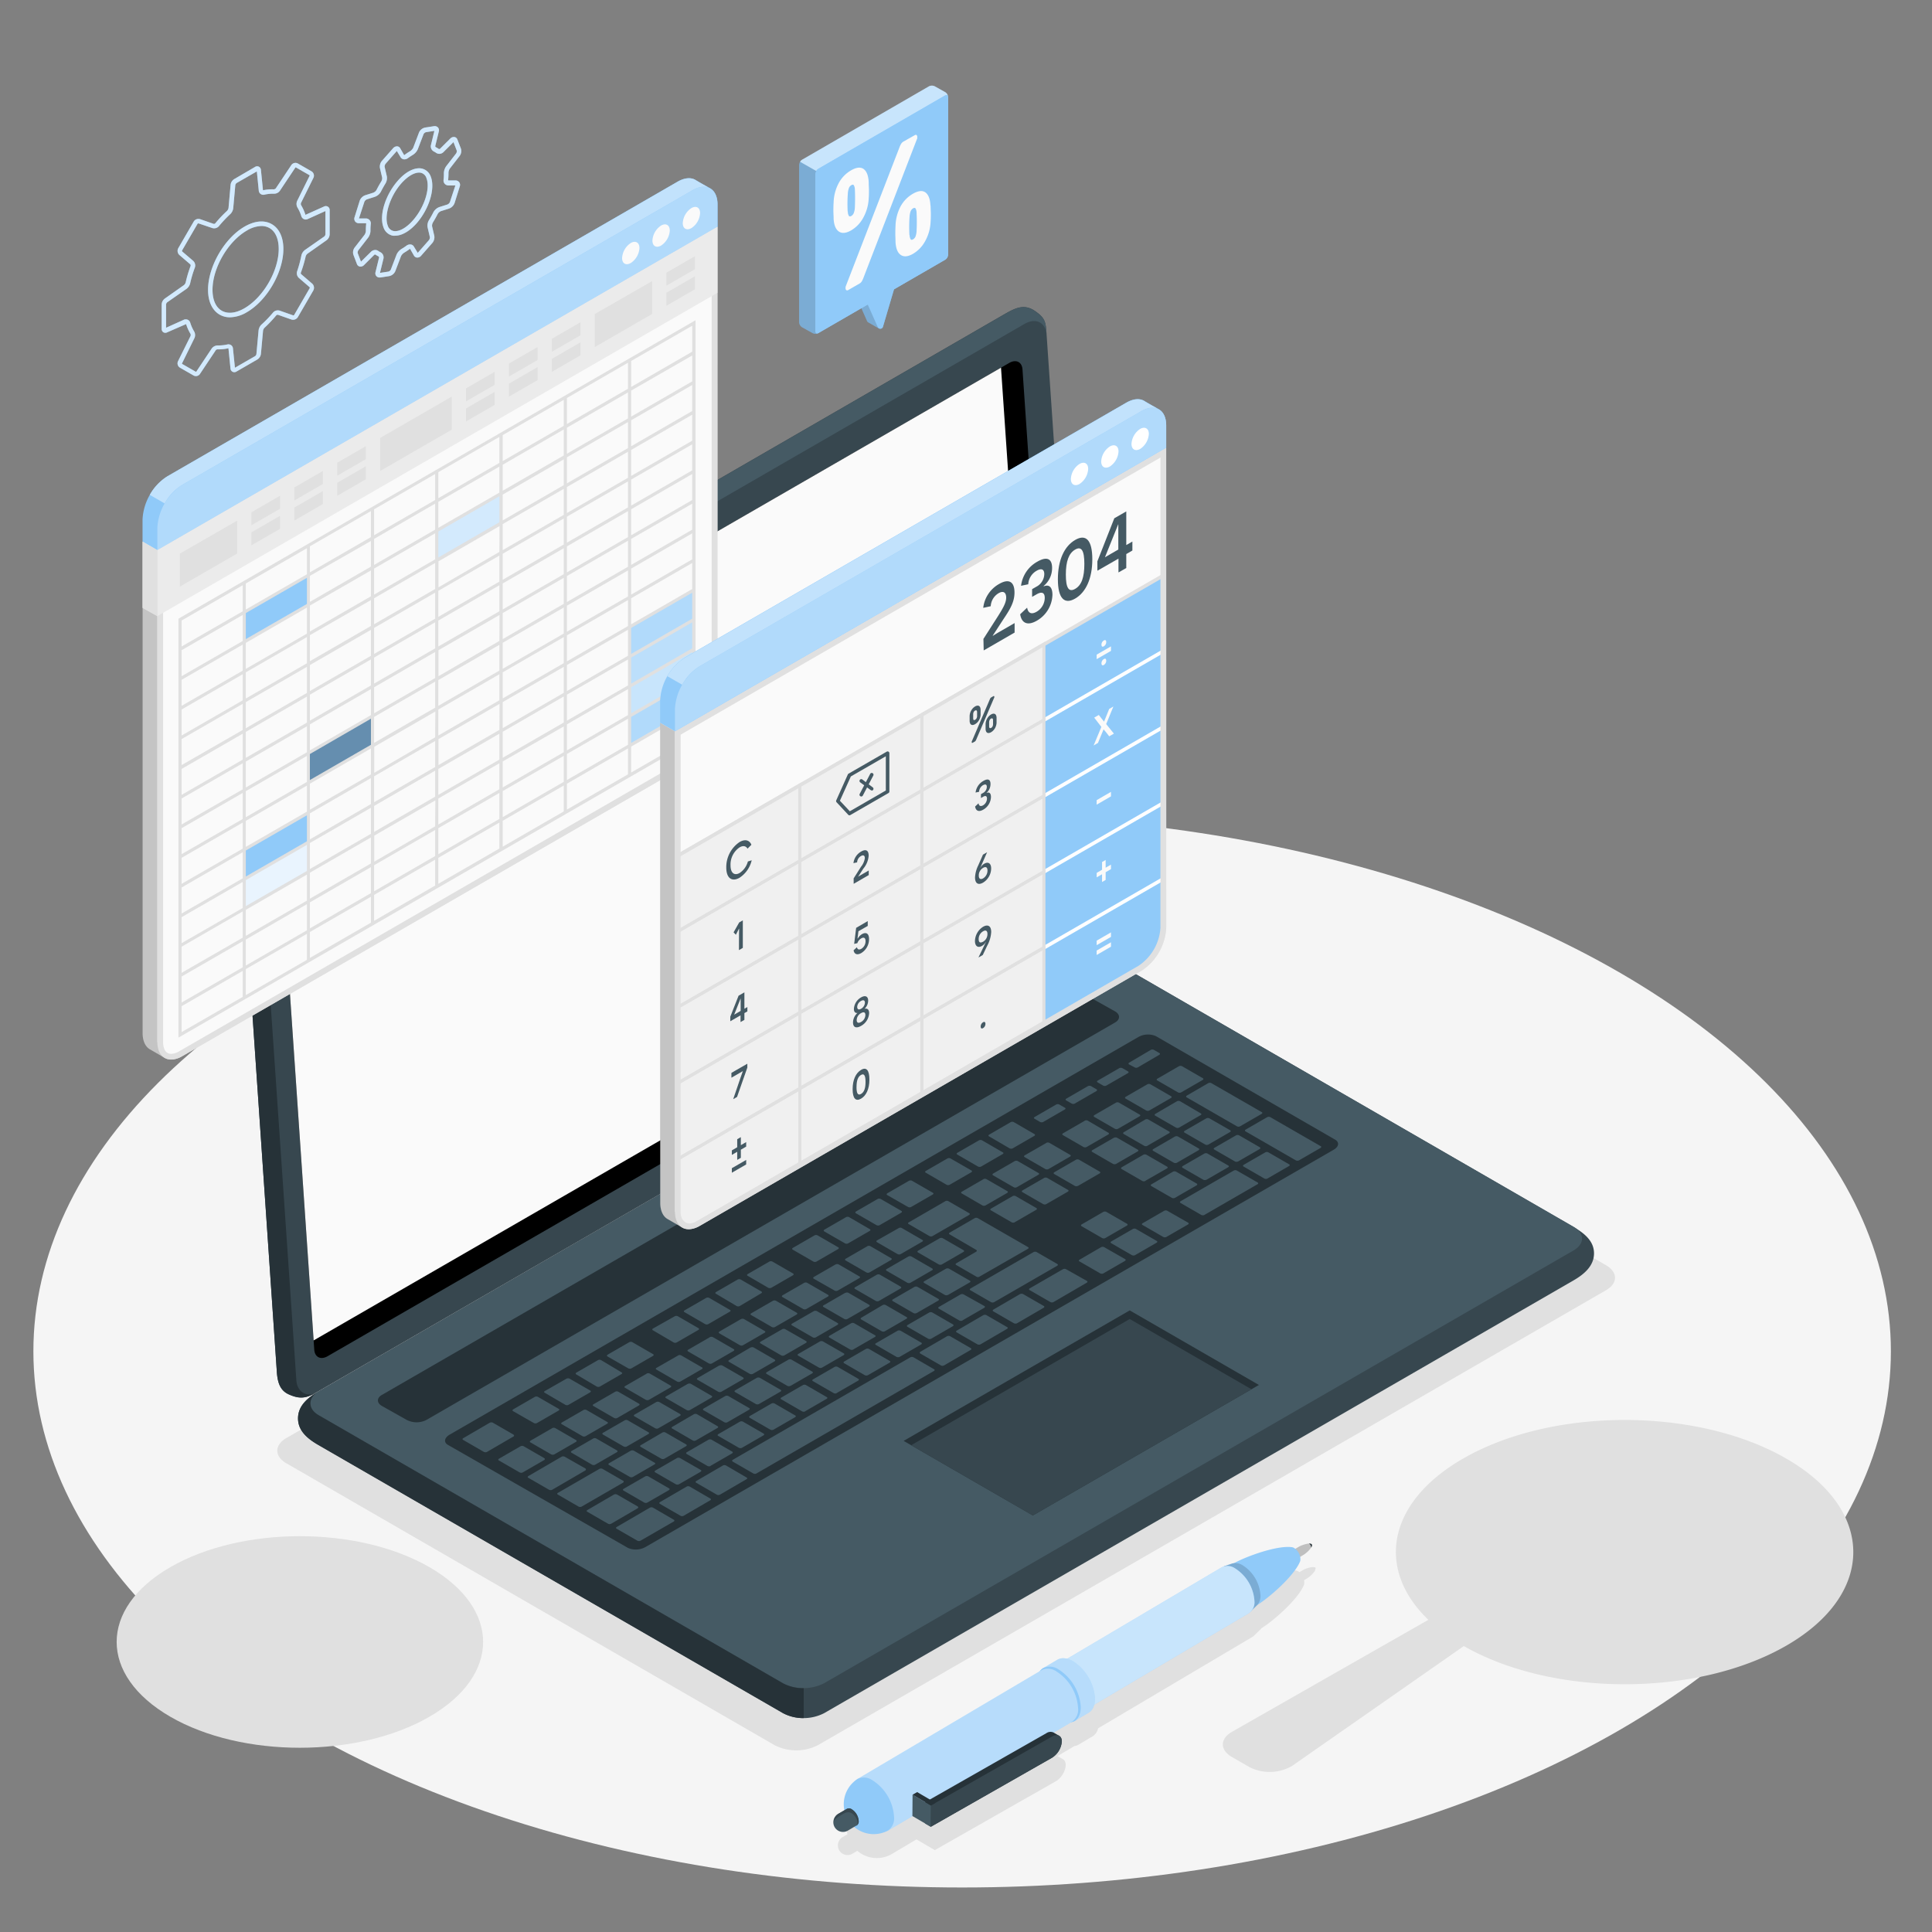 <svg xmlns="http://www.w3.org/2000/svg" viewBox="0 0 500 500"><rect x="0" y="0" width="500" height="500" fill="#808080" stroke="none"/><g id="freepik--Floor--inject-20"><ellipse id="freepik--floor--inject-20" cx="249" cy="349.71" rx="240.36" ry="138.77" style="fill:#f5f5f5"></ellipse></g><g id="freepik--Shadows--inject-20"><path id="freepik--Shadow--inject-20" d="M74.05,378.66l126.43,73a12.35,12.35,0,0,0,11.17,0l204-117.76c3.08-1.78,3.08-4.67,0-6.45l-126.43-73a12.35,12.35,0,0,0-11.17,0l-204,117.75C71,374,71,376.88,74.05,378.66Z" style="fill:#e0e0e0"></path><path id="freepik--shadow--inject-20" d="M111.14,405.58c-18.52-10.69-48.54-10.69-67.06,0s-18.52,28,0,38.71,48.54,10.7,67.06,0S129.66,416.27,111.14,405.58Z" style="fill:#e0e0e0"></path><path id="freepik--shadow--inject-20" d="M462.32,377.5c-23.12-13.35-60.59-13.35-83.71,0C359,388.81,356,406.08,369.66,419.21l-50.86,29c-3.1,1.79-3.1,4.7,0,6.49l4.57,2.63a11.54,11.54,0,0,0,11-.3L378.84,426c23.13,13.22,60.44,13.18,83.48-.12S485.44,390.84,462.32,377.5Z" style="fill:#e0e0e0"></path><path id="freepik--shadow--inject-20" d="M340.49,405.77h0a.49.49,0,0,0-.19-.15l-.06,0a1.14,1.14,0,0,0-.29-.06h-.2a6.81,6.81,0,0,0-2.58.79h0l-.88.52a1.85,1.85,0,0,0-.34-.23,1.61,1.61,0,0,0-.61-.2h0c-4.09-.46-12.38,2.67-15.13,4.28a2.84,2.84,0,0,0-.31.06h0l-2.16.67h0a2.14,2.14,0,0,0-.54.23l-40,23.69a3.22,3.22,0,0,0-2.51.25L271,437.76a2.66,2.66,0,0,0-.76.7l-47.3,28h0a7.74,7.74,0,0,0-3.62,8.25l-1.26.74h0a2.13,2.13,0,0,0-.47.37l-.11.12a2.78,2.78,0,0,0-.26.34l-.08.14a2.76,2.76,0,0,0-.2.47s0,0,0,.05a2.26,2.26,0,0,0-.09.58v0h0a2.48,2.48,0,0,0,3.76,2.21h0l1.26-.74a7.74,7.74,0,0,0,9,.79h0l6.32-3.75,3.29,1.93h0l1.46.85L273.23,461a3.38,3.38,0,0,0,.52-.35,5.6,5.6,0,0,0,1.29-1.48c.12-.19.22-.39.32-.59a5.63,5.63,0,0,0,.27-.75,3.81,3.81,0,0,0,.17-1v-.06h0a2.76,2.76,0,0,0-.05-.51,1,1,0,0,0-.05-.16,1.14,1.14,0,0,0-.09-.26.86.86,0,0,0-.1-.16,1,1,0,0,0-.12-.17l-.15-.13-.12-.1-.05,0h0l-1.39-.81h0l4.42-2.62.18,0a3,3,0,0,0,.83-.32l3.65-2.17a3.21,3.21,0,0,0,1.43-2.08l40-23.69a2.12,2.12,0,0,0,.46-.39v0l1.62-1.57h0a2.23,2.23,0,0,0,.19-.24h0c2.74-1.64,9.47-7.4,11-11.21a1.84,1.84,0,0,0,.08-.73,2.05,2.05,0,0,0-.06-.49l.85-.51a6.83,6.83,0,0,0,1.91-1.83h0a.83.83,0,0,0,.09-.16l0-.06a.88.88,0,0,0,.09-.29.13.13,0,0,0,0-.06A.42.42,0,0,0,340.49,405.77Z" style="fill:#e0e0e0"></path></g><g id="freepik--Gears--inject-20"><g id="freepik--gears--inject-20"><g id="freepik--Gear--inject-20"><g id="freepik--gear--inject-20"><path d="M50.73,97.34a1.29,1.29,0,0,1-.65-.17l-3.48-2a1.3,1.3,0,0,1-.52-1.71L49.29,87a.77.77,0,0,0,0-.61,11.48,11.48,0,0,1-1.13-2.51L43.29,86a1,1,0,0,1-1,0,1,1,0,0,1-.45-.89V78.82a2,2,0,0,1,.81-1.55l4.94-3.48a1.39,1.39,0,0,0,.46-.7,31.75,31.75,0,0,1,1.28-4.27.49.49,0,0,0-.11-.43L46.43,66a1.45,1.45,0,0,1-.3-1.76l4-6.9a1.43,1.43,0,0,1,1.67-.62l3.48,1.21a.45.45,0,0,0,.42-.12,31.61,31.61,0,0,1,3.06-3.24,1.49,1.49,0,0,0,.38-.75l.54-6a2,2,0,0,1,.93-1.47L66,43.2a1,1,0,0,1,1-.06,1,1,0,0,1,.53.84l.53,5.26A11.11,11.11,0,0,1,70.84,49h0a.8.8,0,0,0,.54-.26l4-6a1.29,1.29,0,0,1,1.74-.41l3.49,2A1.31,1.31,0,0,1,81.13,46l-3.21,6.48a.74.74,0,0,0,0,.6,11.35,11.35,0,0,1,1.13,2.52l4.82-2.16a1,1,0,0,1,1.45.94v6.25a2,2,0,0,1-.8,1.54l-4.95,3.49a1.41,1.41,0,0,0-.46.7,33.19,33.19,0,0,1-1.27,4.27A.43.43,0,0,0,78,71l2.79,2.4a1.46,1.46,0,0,1,.3,1.77l-4,6.89a1.45,1.45,0,0,1-1.68.63l-3.48-1.22a.49.49,0,0,0-.42.13,33.83,33.83,0,0,1-3.06,3.24,1.41,1.41,0,0,0-.37.74l-.55,6a2,2,0,0,1-.93,1.46l-5.42,3.13a1,1,0,0,1-1.53-.78l-.53-5.26a11.6,11.6,0,0,1-2.76.28.61.61,0,0,0-.54.26l-4,6A1.29,1.29,0,0,1,50.73,97.34ZM48.12,82.65a1.28,1.28,0,0,1,.47.1,1.24,1.24,0,0,1,.64.74,10.13,10.13,0,0,0,1,2.26,1.91,1.91,0,0,1,.1,1.74L47.13,94a.15.15,0,0,0,0,.18l3.49,2a.16.16,0,0,0,.18,0l4-6a1.94,1.94,0,0,1,1.55-.78,10.62,10.62,0,0,0,2.47-.25,1.19,1.19,0,0,1,1,.18,1.15,1.15,0,0,1,.47.84l.51,5,5.21-3a.84.84,0,0,0,.35-.56l.55-6A2.54,2.54,0,0,1,67.67,84a30.39,30.39,0,0,0,3-3.12,1.63,1.63,0,0,1,1.71-.49l3.48,1.22a.26.26,0,0,0,.27-.1l4-6.9a.24.24,0,0,0,0-.28l-2.79-2.41a1.64,1.64,0,0,1-.44-1.72A32.09,32.09,0,0,0,78,66.09a2.5,2.5,0,0,1,.92-1.4l5-3.49a.87.87,0,0,0,.3-.58v-6l-4.6,2.08a1.19,1.19,0,0,1-1,0A1.26,1.26,0,0,1,78,56a10.13,10.13,0,0,0-1-2.26,1.92,1.92,0,0,1-.1-1.74l3.21-6.48a.14.14,0,0,0,0-.17l-3.49-2a.12.12,0,0,0-.17,0l-4,6a1.81,1.81,0,0,1-1.55.78,10.13,10.13,0,0,0-2.46.25,1.18,1.18,0,0,1-1-.19,1.16,1.16,0,0,1-.47-.83l-.5-5-5.22,3a.84.84,0,0,0-.35.55l-.54,6a2.55,2.55,0,0,1-.76,1.5,32.81,32.81,0,0,0-2.95,3.13,1.63,1.63,0,0,1-1.71.48L51.4,57.82a.26.26,0,0,0-.27.1l-4,6.89a.26.26,0,0,0,.05.29L50,67.51a1.64,1.64,0,0,1,.44,1.72,30.5,30.5,0,0,0-1.23,4.12,2.6,2.6,0,0,1-.93,1.4l-5,3.48a.89.89,0,0,0-.3.59v6l4.61-2.08A1.21,1.21,0,0,1,48.12,82.65Zm11.4-.53a5.32,5.32,0,0,1-2.68-.69c-1.91-1.11-3-3.39-3-6.43,0-6,4.24-13.35,9.44-16.35,2.63-1.52,5.14-1.75,7.06-.64s3,3.39,3,6.43c0,6-4.23,13.34-9.44,16.35h0A8.82,8.82,0,0,1,59.52,82.12Zm8.17-23.63a7.72,7.72,0,0,0-3.79,1.17C59,62.48,55,69.36,55,75c0,2.6.85,4.53,2.39,5.41s3.63.67,5.88-.64h0c4.88-2.82,8.86-9.7,8.86-15.33,0-2.61-.85-4.53-2.39-5.42A4.19,4.19,0,0,0,67.69,58.49Z" style="fill:#90CAF9"></path></g><g id="freepik--gear--inject-20"><path d="M98.25,71.82a1.12,1.12,0,0,1-.84-.35,1.09,1.09,0,0,1-.24-1l.93-3.79a.34.34,0,0,0-.19-.35,4.42,4.42,0,0,1-.72-.43.37.37,0,0,0-.4.12l-2.56,2.56a1.26,1.26,0,0,1-1.14.4,1,1,0,0,1-.71-.62l-.92-2.42A2.09,2.09,0,0,1,91.83,64l2.47-3.18a2,2,0,0,0,.38-1,16.14,16.14,0,0,1,.09-1.93c0-.1-.08-.12-.13-.12l-1.74,0a1.18,1.18,0,0,1-1-.47,1.19,1.19,0,0,1-.15-1.06l1.35-4.32a2.39,2.39,0,0,1,1.47-1.41l2-.63a1.68,1.68,0,0,0,.86-.71c.38-.76.8-1.5,1.24-2.21a1.7,1.7,0,0,0,.23-1l-.58-2.49a2.32,2.32,0,0,1,.55-1.87l2.85-3.23a1.36,1.36,0,0,1,1.09-.5,1,1,0,0,1,.78.52l1,1.75s.09,0,.21-.13a15.32,15.32,0,0,1,1.3-.86,2.4,2.4,0,0,0,.83-.89l1.49-3.92A2.18,2.18,0,0,1,110.09,33l2.18-.34a1.17,1.17,0,0,1,1.07.32,1.11,1.11,0,0,1,.24,1l-.93,3.79a.32.32,0,0,0,.19.34,5.33,5.33,0,0,1,.72.44.38.38,0,0,0,.4-.13l2.56-2.55a1.28,1.28,0,0,1,1.14-.41,1,1,0,0,1,.71.63l.93,2.41a2.12,2.12,0,0,1-.38,1.91l-2.47,3.18a2.08,2.08,0,0,0-.38,1.05,16.21,16.21,0,0,1-.09,1.94c0,.1.08.11.13.11l1.74,0a1.23,1.23,0,0,1,1,.47,1.17,1.17,0,0,1,.15,1.06l-1.35,4.32A2.37,2.37,0,0,1,116.15,54l-2,.63a1.74,1.74,0,0,0-.86.72c-.38.75-.8,1.49-1.24,2.21a1.77,1.77,0,0,0-.23,1l.58,2.49a2.31,2.31,0,0,1-.55,1.88L109,66.17a1.29,1.29,0,0,1-1.09.49,1,1,0,0,1-.78-.51l-1-1.75s-.09,0-.21.13c-.44.32-.87.6-1.29.85a2.3,2.3,0,0,0-.84.9l-1.49,3.91a2.2,2.2,0,0,1-1.58,1.27l-2.18.34ZM97.1,64.69a1.36,1.36,0,0,1,.78.24,3.65,3.65,0,0,0,.54.32,1.52,1.52,0,0,1,.82,1.69l-.9,3.68,2.13-.32a1,1,0,0,0,.67-.52l1.5-3.92A3.39,3.39,0,0,1,104,64.37a12.89,12.89,0,0,0,1.19-.79,1.53,1.53,0,0,1,1.19-.3,1.09,1.09,0,0,1,.73.52l1,1.64s0,0,0,0l2.84-3.23a1.18,1.18,0,0,0,.3-.83l-.58-2.49A2.71,2.71,0,0,1,111,57c.42-.68.82-1.4,1.19-2.13a2.92,2.92,0,0,1,1.55-1.3l2-.63a1.22,1.22,0,0,0,.69-.64L117.85,48l-1.75,0a1.33,1.33,0,0,1-1-.43,1.25,1.25,0,0,1-.31-1,12.34,12.34,0,0,0,.08-1.79,3.3,3.3,0,0,1,.63-1.8L118,39.76a1.05,1.05,0,0,0,.21-.77l-.85-2.21-2.56,2.55a1.5,1.5,0,0,1-1.92.24,3.71,3.71,0,0,0-.54-.33,1.5,1.5,0,0,1-.82-1.68l.9-3.69-2.13.33a1,1,0,0,0-.67.52l-1.5,3.92a3.36,3.36,0,0,1-1.33,1.48c-.39.24-.79.5-1.19.79a1.49,1.49,0,0,1-1.19.31,1.12,1.12,0,0,1-.73-.52l-1-1.65,0,.05-2.84,3.23a1.22,1.22,0,0,0-.3.84l.58,2.49a2.75,2.75,0,0,1-.37,1.85c-.42.68-.82,1.4-1.19,2.13A2.89,2.89,0,0,1,97,50.94l-2,.64a1.23,1.23,0,0,0-.69.63L92.9,56.53l1.75,0a1.29,1.29,0,0,1,1,.43,1.24,1.24,0,0,1,.31,1,13.94,13.94,0,0,0-.08,1.79,3.19,3.19,0,0,1-.63,1.79l-2.47,3.18a1.07,1.07,0,0,0-.21.77l.85,2.22L96,65.17A1.62,1.62,0,0,1,97.1,64.69ZM102.28,61a3.83,3.83,0,0,1-.6,0,3.21,3.21,0,0,1-2.43-2.15c-1.18-3.08.45-8.38,3.71-12.09,2-2.3,4.31-3.48,6.11-3.16a3.21,3.21,0,0,1,2.43,2.15c1.18,3.07-.45,8.38-3.71,12.08C106,59.84,104,61,102.28,61Zm6.18-16.33c-1.33,0-3,1-4.62,2.82-2.89,3.29-4.49,8.28-3.49,10.89a2,2,0,0,0,1.53,1.41c1.37.24,3.3-.82,5-2.78,2.94-3.35,4.51-8.23,3.49-10.89a2,2,0,0,0-1.53-1.42A2.73,2.73,0,0,0,108.46,44.67Z" style="fill:#90CAF9"></path></g></g><g id="freepik--gear--inject-20" style="opacity:0.6"><g id="freepik--gear--inject-20"><path d="M50.73,97.34a1.29,1.29,0,0,1-.65-.17l-3.48-2a1.3,1.3,0,0,1-.52-1.71L49.29,87a.77.77,0,0,0,0-.61,11.48,11.48,0,0,1-1.13-2.51L43.29,86a1,1,0,0,1-1,0,1,1,0,0,1-.45-.89V78.82a2,2,0,0,1,.81-1.55l4.94-3.48a1.39,1.39,0,0,0,.46-.7,31.75,31.75,0,0,1,1.28-4.27.49.49,0,0,0-.11-.43L46.43,66a1.45,1.45,0,0,1-.3-1.76l4-6.9a1.43,1.43,0,0,1,1.67-.62l3.48,1.21a.45.45,0,0,0,.42-.12,31.61,31.61,0,0,1,3.06-3.24,1.49,1.49,0,0,0,.38-.75l.54-6a2,2,0,0,1,.93-1.47L66,43.2a1,1,0,0,1,1-.06,1,1,0,0,1,.53.84l.53,5.26A11.11,11.11,0,0,1,70.84,49h0a.8.8,0,0,0,.54-.26l4-6a1.29,1.29,0,0,1,1.74-.41l3.49,2A1.31,1.31,0,0,1,81.13,46l-3.21,6.48a.74.74,0,0,0,0,.6,11.35,11.35,0,0,1,1.13,2.52l4.82-2.16a1,1,0,0,1,1.45.94v6.25a2,2,0,0,1-.8,1.54l-4.95,3.49a1.41,1.41,0,0,0-.46.7,33.19,33.19,0,0,1-1.27,4.27A.43.43,0,0,0,78,71l2.79,2.4a1.46,1.46,0,0,1,.3,1.77l-4,6.89a1.45,1.45,0,0,1-1.68.63l-3.48-1.22a.49.49,0,0,0-.42.13,33.83,33.83,0,0,1-3.06,3.24,1.41,1.41,0,0,0-.37.74l-.55,6a2,2,0,0,1-.93,1.46l-5.42,3.13a1,1,0,0,1-1.53-.78l-.53-5.26a11.6,11.6,0,0,1-2.76.28.61.61,0,0,0-.54.26l-4,6A1.29,1.29,0,0,1,50.73,97.34ZM48.12,82.65a1.28,1.28,0,0,1,.47.1,1.24,1.24,0,0,1,.64.74,10.13,10.13,0,0,0,1,2.26,1.91,1.91,0,0,1,.1,1.74L47.13,94a.15.15,0,0,0,0,.18l3.49,2a.16.16,0,0,0,.18,0l4-6a1.94,1.94,0,0,1,1.55-.78,10.62,10.62,0,0,0,2.47-.25,1.19,1.19,0,0,1,1,.18,1.15,1.15,0,0,1,.47.84l.51,5,5.21-3a.84.84,0,0,0,.35-.56l.55-6A2.54,2.54,0,0,1,67.67,84a30.39,30.39,0,0,0,3-3.12,1.63,1.63,0,0,1,1.71-.49l3.48,1.22a.26.26,0,0,0,.27-.1l4-6.9a.24.24,0,0,0,0-.28l-2.79-2.41a1.64,1.64,0,0,1-.44-1.72A32.09,32.09,0,0,0,78,66.09a2.5,2.5,0,0,1,.92-1.4l5-3.49a.87.87,0,0,0,.3-.58v-6l-4.6,2.08a1.19,1.19,0,0,1-1,0A1.26,1.26,0,0,1,78,56a10.13,10.13,0,0,0-1-2.26,1.92,1.92,0,0,1-.1-1.74l3.21-6.48a.14.14,0,0,0,0-.17l-3.49-2a.12.12,0,0,0-.17,0l-4,6a1.81,1.81,0,0,1-1.55.78,10.13,10.13,0,0,0-2.46.25,1.18,1.18,0,0,1-1-.19,1.16,1.16,0,0,1-.47-.83l-.5-5-5.22,3a.84.84,0,0,0-.35.55l-.54,6a2.55,2.55,0,0,1-.76,1.5,32.81,32.81,0,0,0-2.95,3.13,1.63,1.63,0,0,1-1.71.48L51.4,57.82a.26.26,0,0,0-.27.1l-4,6.89a.26.26,0,0,0,.05.29L50,67.51a1.64,1.64,0,0,1,.44,1.72,30.5,30.5,0,0,0-1.23,4.12,2.6,2.6,0,0,1-.93,1.4l-5,3.48a.89.89,0,0,0-.3.59v6l4.61-2.08A1.21,1.21,0,0,1,48.12,82.65Zm11.4-.53a5.32,5.32,0,0,1-2.68-.69c-1.91-1.11-3-3.39-3-6.43,0-6,4.24-13.35,9.44-16.35,2.63-1.52,5.14-1.75,7.06-.64s3,3.39,3,6.43c0,6-4.23,13.34-9.44,16.35h0A8.82,8.82,0,0,1,59.52,82.12Zm8.17-23.63a7.72,7.72,0,0,0-3.79,1.17C59,62.48,55,69.36,55,75c0,2.6.85,4.53,2.39,5.41s3.63.67,5.88-.64h0c4.88-2.82,8.86-9.7,8.86-15.33,0-2.61-.85-4.53-2.39-5.42A4.19,4.19,0,0,0,67.69,58.49Z" style="fill:#fff"></path></g><g id="freepik--gear--inject-20"><path d="M98.25,71.82a1.12,1.12,0,0,1-.84-.35,1.09,1.09,0,0,1-.24-1l.93-3.79a.34.34,0,0,0-.19-.35,4.42,4.42,0,0,1-.72-.43.37.37,0,0,0-.4.12l-2.56,2.56a1.26,1.26,0,0,1-1.14.4,1,1,0,0,1-.71-.62l-.92-2.42A2.09,2.09,0,0,1,91.83,64l2.47-3.18a2,2,0,0,0,.38-1,16.14,16.14,0,0,1,.09-1.93c0-.1-.08-.12-.13-.12l-1.74,0a1.18,1.18,0,0,1-1-.47,1.19,1.19,0,0,1-.15-1.06l1.35-4.32a2.39,2.39,0,0,1,1.47-1.41l2-.63a1.68,1.68,0,0,0,.86-.71c.38-.76.8-1.5,1.24-2.21a1.7,1.7,0,0,0,.23-1l-.58-2.49a2.32,2.32,0,0,1,.55-1.87l2.85-3.23a1.36,1.36,0,0,1,1.09-.5,1,1,0,0,1,.78.52l1,1.75s.09,0,.21-.13a15.32,15.32,0,0,1,1.3-.86,2.4,2.4,0,0,0,.83-.89l1.49-3.92A2.18,2.18,0,0,1,110.09,33l2.18-.34a1.17,1.17,0,0,1,1.07.32,1.11,1.11,0,0,1,.24,1l-.93,3.79a.32.32,0,0,0,.19.34,5.33,5.33,0,0,1,.72.44.38.38,0,0,0,.4-.13l2.56-2.55a1.28,1.28,0,0,1,1.14-.41,1,1,0,0,1,.71.63l.93,2.41a2.12,2.12,0,0,1-.38,1.91l-2.47,3.18a2.08,2.08,0,0,0-.38,1.05,16.21,16.21,0,0,1-.09,1.94c0,.1.08.11.13.11l1.74,0a1.23,1.23,0,0,1,1,.47,1.17,1.17,0,0,1,.15,1.06l-1.35,4.32A2.37,2.37,0,0,1,116.15,54l-2,.63a1.74,1.74,0,0,0-.86.72c-.38.75-.8,1.49-1.24,2.21a1.77,1.77,0,0,0-.23,1l.58,2.49a2.31,2.31,0,0,1-.55,1.88L109,66.17a1.29,1.29,0,0,1-1.09.49,1,1,0,0,1-.78-.51l-1-1.75s-.09,0-.21.13c-.44.32-.87.6-1.29.85a2.3,2.3,0,0,0-.84.9l-1.49,3.91a2.2,2.2,0,0,1-1.58,1.27l-2.18.34ZM97.1,64.69a1.36,1.36,0,0,1,.78.24,3.65,3.65,0,0,0,.54.32,1.52,1.52,0,0,1,.82,1.69l-.9,3.68,2.13-.32a1,1,0,0,0,.67-.52l1.5-3.92A3.39,3.39,0,0,1,104,64.37a12.89,12.89,0,0,0,1.19-.79,1.53,1.53,0,0,1,1.19-.3,1.09,1.09,0,0,1,.73.52l1,1.64s0,0,0,0l2.84-3.23a1.18,1.18,0,0,0,.3-.83l-.58-2.49A2.71,2.71,0,0,1,111,57c.42-.68.82-1.4,1.19-2.13a2.92,2.92,0,0,1,1.55-1.3l2-.63a1.22,1.22,0,0,0,.69-.64L117.85,48l-1.75,0a1.33,1.33,0,0,1-1-.43,1.25,1.25,0,0,1-.31-1,12.34,12.34,0,0,0,.08-1.79,3.3,3.3,0,0,1,.63-1.8L118,39.76a1.05,1.05,0,0,0,.21-.77l-.85-2.21-2.56,2.55a1.5,1.5,0,0,1-1.92.24,3.71,3.71,0,0,0-.54-.33,1.5,1.5,0,0,1-.82-1.68l.9-3.69-2.13.33a1,1,0,0,0-.67.52l-1.5,3.92a3.36,3.36,0,0,1-1.33,1.48c-.39.24-.79.5-1.19.79a1.49,1.49,0,0,1-1.19.31,1.12,1.12,0,0,1-.73-.52l-1-1.65,0,.05-2.84,3.23a1.22,1.22,0,0,0-.3.84l.58,2.49a2.75,2.75,0,0,1-.37,1.85c-.42.68-.82,1.4-1.19,2.13A2.89,2.89,0,0,1,97,50.94l-2,.64a1.23,1.23,0,0,0-.69.63L92.9,56.53l1.75,0a1.29,1.29,0,0,1,1,.43,1.24,1.24,0,0,1,.31,1,13.94,13.94,0,0,0-.08,1.79,3.19,3.19,0,0,1-.63,1.79l-2.47,3.18a1.07,1.07,0,0,0-.21.77l.85,2.22L96,65.17A1.62,1.62,0,0,1,97.1,64.69ZM102.28,61a3.83,3.83,0,0,1-.6,0,3.21,3.21,0,0,1-2.43-2.15c-1.18-3.08.45-8.38,3.71-12.09,2-2.3,4.31-3.48,6.11-3.16a3.21,3.21,0,0,1,2.43,2.15c1.18,3.07-.45,8.38-3.71,12.08C106,59.84,104,61,102.28,61Zm6.18-16.33c-1.33,0-3,1-4.62,2.82-2.89,3.29-4.49,8.28-3.49,10.89a2,2,0,0,0,1.53,1.41c1.37.24,3.3-.82,5-2.78,2.94-3.35,4.51-8.23,3.49-10.89a2,2,0,0,0-1.53-1.42A2.73,2.73,0,0,0,108.46,44.67Z" style="fill:#fff"></path></g></g></g></g><g id="freepik--Device--inject-20"><g id="freepik--Laptop--inject-20"><path d="M77.13,367.06c0,3.17,2.37,5.21,5.31,6.9l120.22,69.41a11.69,11.69,0,0,0,10.62,0l193.94-112c2.94-1.69,5.31-3.87,5.31-7s-2.37-5.14-5.31-6.84L287,248.1a11.76,11.76,0,0,0-10.62,0l-193.95,112C79.5,361.77,77.12,363.88,77.13,367.06Z" style="fill:#37474f"></path><path d="M82.43,366.21l120.23,69.41a11.76,11.76,0,0,0,10.62,0l193.94-112c2.94-1.7,2.94-4.44,0-6.14L287,248.1a11.76,11.76,0,0,0-10.62,0l-193.95,112C79.5,361.77,79.5,364.52,82.43,366.21Z" style="fill:#455a64"></path><path d="M208,436.9v7.74a10.91,10.91,0,0,1-5.31-1.26L82.44,374c-2.94-1.69-5.31-3.73-5.31-6.9,0-3,2.13-5.06,4.89-6.75-2.28,1.61-2.32,4.32.42,5.9l120.22,69.41A10.81,10.81,0,0,0,208,436.9Z" style="fill:#263238"></path><path d="M98.84,361l178.23-102.9a5.51,5.51,0,0,1,5,0l6.5,3.64c1.38.8,1.38,2.1,0,2.89L110.31,367.5a5.59,5.59,0,0,1-5,0l-6.46-3.63C97.46,363.07,97.46,361.78,98.84,361Z" style="fill:#263238"></path><path d="M116.34,371.3,294.57,268.4a5.12,5.12,0,0,1,4.57-.25l46.39,26.79c1.15.66,1,1.84-.43,2.64l-178,102.76a5.15,5.15,0,0,1-4.58.26l-46.59-26.66C114.77,373.28,115,372.1,116.34,371.3Z" style="fill:#263238"></path><path d="M270.78,311.62l5.58-3.22c.23-.14.26-.35,0-.47l-5.33-3.08a.89.89,0,0,0-.81,0l-5.59,3.22c-.23.14-.25.35,0,.47l5.34,3.08A.89.89,0,0,0,270.78,311.62Zm-8.15-11.14-5.58,3.22c-.24.13-.26.34-.05.47l5.34,3.08a.89.89,0,0,0,.81,0l5.58-3.22c.24-.14.26-.35,0-.47l-5.34-3.08A.89.89,0,0,0,262.63,300.48Zm-18,10.4-9.44,5.46c-.24.13-.26.34,0,.46l5.34,3.09a.89.89,0,0,0,.81,0l9.44-5.45c.24-.14.26-.35.05-.47l-5.34-3.08A.89.89,0,0,0,244.6,310.88Zm9.87-5.7-5.58,3.23c-.23.13-.26.34,0,.46l5.33,3.09a.93.93,0,0,0,.81,0l5.58-3.22c.24-.14.26-.35.05-.47l-5.34-3.08A.89.89,0,0,0,254.47,305.18Zm-21.89,12.64L227,321c-.24.14-.26.35-.05.47l5.34,3.09a.93.93,0,0,0,.81,0l5.58-3.22c.24-.14.26-.35,0-.47l-5.34-3.08A.89.89,0,0,0,232.58,317.82Zm-8.15,4.71-5.58,3.22c-.24.14-.26.35,0,.47l5.34,3.08a.89.89,0,0,0,.81,0l5.58-3.23c.23-.13.26-.34,0-.46l-5.33-3.09A.89.89,0,0,0,224.43,322.53Zm20.92,12.58,5.58-3.22c.24-.14.26-.35,0-.47l-5.34-3.08a.92.92,0,0,0-.81,0l-5.58,3.23c-.24.13-.26.34-.05.46l5.34,3.09A.89.89,0,0,0,245.35,335.11Zm-8.15,4.71,5.58-3.22c.23-.14.25-.35,0-.47l-5.34-3.08a.89.89,0,0,0-.81,0l-5.58,3.22c-.23.14-.25.35,0,.47l5.33,3.08A.91.91,0,0,0,237.2,339.82ZM229,344.53l5.58-3.23c.24-.13.26-.34,0-.46l-5.34-3.09a.93.93,0,0,0-.81,0L222.94,341c-.24.14-.26.35-.05.47l5.34,3.08A.89.89,0,0,0,229,344.53Zm-8.16,4.7,5.58-3.22c.24-.13.26-.34,0-.46l-5.34-3.09a.89.89,0,0,0-.81,0l-5.58,3.22c-.23.14-.26.35-.05.47l5.34,3.08A.89.89,0,0,0,220.88,349.23Zm41.74-32.9,5.58-3.22c.24-.14.26-.35.05-.47l-5.34-3.08a.89.89,0,0,0-.81,0l-5.58,3.22c-.24.14-.26.35,0,.47l5.34,3.08A.89.89,0,0,0,262.62,316.33Zm-9.11,14.07L266,323.21c.24-.13.26-.34.05-.47l-13-7.48a.89.89,0,0,0-.81,0L245.79,319c-.24.14-.26.35,0,.47l6.86,4c.22.12.19.33,0,.46l-5.15,3c-.24.13-.26.34,0,.47l5.34,3.08A.89.89,0,0,0,253.51,330.4Zm-37.24-3.16-5.58,3.22c-.24.14-.26.35-.05.47L216,334a.89.89,0,0,0,.81,0l5.58-3.22c.24-.13.26-.34,0-.46l-5.34-3.09A.89.89,0,0,0,216.27,327.24ZM208.11,332l-5.58,3.22c-.23.14-.25.35,0,.47l5.33,3.08a.91.91,0,0,0,.82,0l5.58-3.22c.23-.13.25-.34,0-.47l-5.34-3.08A.89.89,0,0,0,208.11,332ZM163,382.22a.89.89,0,0,0,.81,0l5.58-3.23c.24-.13.26-.34,0-.46l-5.34-3.09a.93.93,0,0,0-.81,0l-5.58,3.22c-.24.14-.26.35-.05.47Zm-20.11-12.6-5.58,3.22c-.24.14-.26.35,0,.47l5.34,3.08a.89.89,0,0,0,.81,0l5.58-3.22c.24-.14.26-.34.05-.47l-5.34-3.08A.89.89,0,0,0,142.87,369.62Zm10.34,9.44a.89.89,0,0,0,.81,0l5.58-3.22c.24-.14.26-.35.05-.47l-5.34-3.08a.89.89,0,0,0-.81,0l-5.58,3.22c-.24.14-.26.35,0,.47Zm22.5,5.06,5.58-3.22c.24-.14.26-.35.05-.47L176,377.35a.89.89,0,0,0-.81,0l-5.58,3.22c-.24.13-.26.34-.05.47l5.34,3.08A.89.89,0,0,0,175.71,384.12Zm-9,4.74a.89.89,0,0,0,.81,0l5.58-3.22c.23-.14.25-.35,0-.47l-5.33-3.08a.89.89,0,0,0-.81,0l-5.59,3.22c-.23.13-.25.34,0,.46ZM151,364.91l-5.58,3.22c-.23.14-.26.35,0,.47l5.33,3.08a.89.89,0,0,0,.81,0l5.58-3.22c.24-.13.26-.34,0-.46l-5.34-3.09A.89.89,0,0,0,151,364.91Zm40.78-23.54-5.58,3.22c-.23.14-.26.34-.05.47l5.34,3.08a.89.89,0,0,0,.81,0l5.58-3.22c.24-.14.26-.35,0-.47l-5.34-3.08A.89.89,0,0,0,191.8,341.37ZM159.18,360.2l-5.58,3.22c-.24.14-.26.35,0,.47l5.34,3.08a.89.89,0,0,0,.81,0l5.58-3.23c.24-.13.26-.34.05-.46L160,360.17A.89.89,0,0,0,159.18,360.2ZM200,336.66l-5.58,3.22c-.24.14-.26.35,0,.47l5.34,3.08a.89.89,0,0,0,.81,0l5.58-3.22c.24-.14.26-.35.05-.47l-5.34-3.08A.89.89,0,0,0,200,336.66Zm-16.31,9.42-5.58,3.22c-.24.13-.26.34,0,.47l5.34,3.08a.89.89,0,0,0,.81,0l5.58-3.22c.23-.14.26-.35.05-.47l-5.34-3.08A.89.89,0,0,0,183.65,346.08Zm-8.16,4.7L169.91,354c-.24.13-.26.34,0,.46l5.34,3.09a.89.89,0,0,0,.81,0l5.58-3.22c.24-.14.26-.35,0-.47l-5.34-3.08A.89.89,0,0,0,175.49,350.78Zm-8.15,4.71-5.58,3.22c-.24.14-.26.35,0,.47l5.34,3.09a.93.93,0,0,0,.81,0l5.58-3.22c.23-.14.25-.35,0-.47l-5.33-3.08A.89.89,0,0,0,167.34,355.49Zm37.23,3.16,5.58-3.22c.24-.14.26-.35,0-.47l-5.34-3.08a.89.89,0,0,0-.81,0l-5.58,3.22c-.24.14-.26.35-.05.47l5.34,3.08A.89.89,0,0,0,204.57,358.65Zm76.09-68.58-5.58,3.22c-.24.14-.26.34-.05.47l5.34,3.08a.89.89,0,0,0,.81,0l5.58-3.22c.24-.14.26-.35.05-.47L281.47,290A.89.89,0,0,0,280.66,290.07Zm-9.88,5.7L265.2,299c-.23.14-.25.34,0,.47l5.33,3.08a.91.91,0,0,0,.82,0l5.58-3.22c.23-.14.25-.35,0-.47l-5.33-3.08A.91.91,0,0,0,270.78,295.77Zm18-10.41-5.58,3.22c-.23.14-.26.35-.05.47l5.34,3.08a.89.89,0,0,0,.81,0l5.58-3.22c.24-.14.26-.35,0-.47l-5.34-3.08A.89.89,0,0,0,288.81,285.36Zm-45.08,41.88,5.58-3.23c.24-.13.26-.34.05-.46L244,320.46a.89.89,0,0,0-.81,0l-5.58,3.22c-.23.14-.26.35,0,.47l5.34,3.08A.89.89,0,0,0,243.73,327.24Zm54-46.62a.89.89,0,0,0-.81,0l-5.58,3.22c-.24.14-.26.35-.05.47l5.34,3.08a.89.89,0,0,0,.81,0l5.58-3.22c.24-.14.26-.34.05-.47Zm-85,73.32,5.58-3.22c.24-.14.26-.34.05-.47L213,347.17a.89.89,0,0,0-.81,0l-5.58,3.22c-.24.14-.26.35,0,.47l5.34,3.08A.89.89,0,0,0,212.73,353.94Zm100-57.74,5.58-3.22c.24-.14.26-.35.05-.47L313,289.43a.89.89,0,0,0-.81,0l-5.58,3.22c-.23.13-.26.34-.05.47l5.34,3.08A.89.89,0,0,0,312.74,296.2Zm-15.78.31,5.58-3.23c.24-.13.26-.34,0-.46l-5.34-3.09a.89.89,0,0,0-.81,0L290.86,293c-.24.14-.26.35-.05.47l5.34,3.08A.92.92,0,0,0,297,296.51ZM305.41,285a.93.93,0,0,0-.81,0L299,288.27c-.23.14-.25.35,0,.47l5.34,3.08a.89.89,0,0,0,.81,0l5.58-3.23c.23-.13.26-.34,0-.46Zm1.71-1,13,7.49a.89.89,0,0,0,.81,0l5.58-3.22c.24-.14.26-.35,0-.47l-13-7.48a.89.89,0,0,0-.81,0l-5.58,3.23C306.93,283.7,306.91,283.91,307.12,284Zm-18.84,10.44-5.58,3.22c-.23.14-.25.35,0,.47l5.33,3.08a.91.91,0,0,0,.82,0l5.58-3.22c.23-.14.25-.34,0-.47l-5.34-3.08A.89.89,0,0,0,288.28,294.47ZM226.9,329.91l-5.58,3.22c-.24.14-.26.35,0,.47l5.34,3.08a.89.89,0,0,0,.81,0l5.58-3.22c.24-.14.26-.34.05-.47l-5.34-3.08A.89.89,0,0,0,226.9,329.91Zm76.88-29a.93.93,0,0,0,.81,0l5.58-3.22c.23-.14.26-.35.05-.47l-5.34-3.08a.89.89,0,0,0-.81,0l-5.58,3.23c-.24.13-.26.34-.05.46ZM235.06,325.2l-5.58,3.22c-.24.14-.26.35,0,.47l5.34,3.08a.89.89,0,0,0,.81,0l5.58-3.22c.24-.13.26-.34.05-.46l-5.34-3.09A.89.89,0,0,0,235.06,325.2Zm-63.92,52.31a.89.89,0,0,0,.81,0l5.58-3.22c.24-.14.26-.35.05-.47l-5.34-3.08a.89.89,0,0,0-.81,0L165.85,374c-.24.14-.26.35,0,.47Zm-9.48-9.93-5.59,3.22c-.23.14-.25.35,0,.47l5.34,3.08a.89.89,0,0,0,.81,0l5.58-3.22c.23-.14.25-.34,0-.47l-5.33-3.08A.89.89,0,0,0,161.66,367.58Zm18.44,5.2,5.58-3.22c.24-.14.26-.35,0-.47L180.39,366a.92.92,0,0,0-.81,0L174,369.26c-.23.13-.26.34,0,.46l5.33,3.09A.89.89,0,0,0,180.1,372.78Zm8.16-4.71,5.58-3.22c.24-.14.26-.35,0-.47l-5.34-3.08a.89.89,0,0,0-.81,0l-5.58,3.22c-.24.13-.26.34,0,.47l5.34,3.08A.89.89,0,0,0,188.26,368.07Zm8.16-4.71,5.58-3.22c.23-.14.25-.35,0-.47l-5.33-3.08a.91.91,0,0,0-.82,0l-5.58,3.22c-.23.14-.25.35,0,.47l5.34,3.08A.89.89,0,0,0,196.42,363.36Zm-26.61-.49-5.58,3.22c-.24.14-.26.35,0,.47l5.34,3.08a.89.89,0,0,0,.81,0l5.58-3.22c.24-.13.26-.34.05-.47l-5.34-3.08A.89.89,0,0,0,169.81,362.87Zm8.16-4.71-5.58,3.22c-.24.14-.26.35,0,.47l5.34,3.08a.89.89,0,0,0,.81,0l5.58-3.23c.23-.13.26-.34.05-.46l-5.34-3.09A.89.89,0,0,0,178,358.16Zm32.62-18.83L205,342.55c-.24.14-.26.34,0,.47l5.34,3.08a.89.89,0,0,0,.81,0l5.58-3.22c.24-.14.26-.35.05-.47l-5.34-3.08A.89.89,0,0,0,210.59,339.33ZM202.43,344l-5.58,3.22c-.23.13-.26.34,0,.46l5.33,3.09a.89.89,0,0,0,.81,0l5.58-3.22c.24-.14.26-.35.05-.47L203.24,344A.89.89,0,0,0,202.43,344Zm16.32-9.42-5.58,3.22c-.24.14-.26.35,0,.47l5.34,3.08a.89.89,0,0,0,.81,0l5.58-3.22c.23-.14.25-.35,0-.47l-5.33-3.08A.89.89,0,0,0,218.75,334.62Zm-32.63,18.83-5.58,3.22c-.23.14-.26.35,0,.47l5.34,3.08a.89.89,0,0,0,.81,0l5.58-3.22c.24-.14.26-.35.05-.47l-5.34-3.08A.89.89,0,0,0,186.12,353.45Zm8.16-4.71L188.7,352c-.24.13-.26.34,0,.46l5.34,3.09a.89.89,0,0,0,.81,0l5.58-3.22c.24-.14.26-.35.05-.47l-5.34-3.08A.89.89,0,0,0,194.28,348.74Zm-10.41,30.67,5.58-3.22c.24-.14.26-.35.05-.47l-5.34-3.08a.89.89,0,0,0-.81,0l-5.58,3.22c-.24.14-.26.35-.05.47l5.34,3.08A.89.89,0,0,0,183.87,379.41Zm-43-2-5.34-3.08a.89.89,0,0,0-.81,0l-5.58,3.22c-.24.14-.26.35,0,.47l5.34,3.08a.89.89,0,0,0,.81,0l5.58-3.22C141.05,377.71,141.07,377.5,140.86,377.38Zm10.63,2.67L146.15,377a.89.89,0,0,0-.81,0L136.76,382c-.24.14-.26.35,0,.47l5.34,3.08a.92.92,0,0,0,.81,0l8.58-5C151.68,380.38,151.7,380.17,151.49,380.05Zm-18.6-8.76-5.34-3.08a.89.89,0,0,0-.81,0l-6.86,4c-.24.13-.26.34,0,.46l5.34,3.09a.93.93,0,0,0,.81,0l6.87-4C133.08,371.63,133.1,371.42,132.89,371.29Zm5.27-3a.93.93,0,0,0,.81,0l5.58-3.22c.24-.14.26-.35,0-.47l-5.34-3.08a.89.89,0,0,0-.81,0l-5.58,3.22c-.24.14-.26.35-.05.47Zm23.11,14.95-5.34-3.08a.89.89,0,0,0-.81,0l-10.74,6.2c-.23.13-.25.34,0,.46l5.34,3.09a.89.89,0,0,0,.81,0l10.73-6.2C161.45,383.55,161.48,383.34,161.27,383.21Zm3.76,6.64-5.34-3.08a.92.92,0,0,0-.81,0l-6.87,4c-.24.14-.26.35,0,.47l5.34,3.08a.89.89,0,0,0,.81,0l6.87-4C165.22,390.18,165.24,390,165,389.85Zm33.77-56.6a.93.93,0,0,0,.81,0l5.58-3.22c.23-.14.26-.35.05-.47l-5.34-3.08a.89.89,0,0,0-.81,0l-5.58,3.22c-.24.14-.26.35,0,.47Zm-16.31,9.41a.92.92,0,0,0,.81,0l5.58-3.23c.23-.13.26-.34,0-.46l-5.33-3.09a.89.89,0,0,0-.81,0l-5.58,3.22c-.24.14-.26.35,0,.47Zm-36.18,20.89a.89.89,0,0,0,.81,0l5.58-3.22c.24-.14.26-.35.05-.47l-5.34-3.08a.92.92,0,0,0-.81,0L141,360c-.23.13-.26.34,0,.46ZM190.64,338a.89.89,0,0,0,.81,0L197,334.7c.24-.13.26-.34.05-.46l-5.34-3.09a.89.89,0,0,0-.81,0l-5.58,3.22c-.24.14-.26.35,0,.47Zm-16.31,9.42a.89.89,0,0,0,.81,0l5.58-3.22c.24-.13.26-.34.05-.47l-5.34-3.08a.89.89,0,0,0-.81,0L169,343.82c-.24.14-.26.35,0,.47ZM169,390.18a.89.89,0,0,0-.81,0l-8.58,5c-.24.14-.26.35,0,.47l5.34,3.08a.89.89,0,0,0,.81,0l8.58-4.95c.24-.14.26-.35.05-.47Zm-6.4-36.05a.89.89,0,0,0,.81,0l5.58-3.22c.23-.14.25-.35,0-.47l-5.33-3.08a.89.89,0,0,0-.81,0l-5.58,3.22c-.24.14-.26.34-.05.47Zm-8.16,4.71a.89.89,0,0,0,.81,0l5.58-3.22c.24-.14.26-.35,0-.47L155.57,352a.89.89,0,0,0-.81,0l-5.58,3.22c-.24.13-.26.34-.05.47Zm165.66-55.9a.89.89,0,0,0-.81,0l-13.74,7.93c-.23.14-.26.35,0,.47l5.33,3.08a.91.91,0,0,0,.82,0l13.73-7.93c.24-.13.26-.34.05-.46Zm-18,10.41a.89.89,0,0,0-.81,0l-5.58,3.22c-.24.14-.26.35,0,.47l5.34,3.08a.89.89,0,0,0,.81,0l5.58-3.22c.24-.13.26-.34.05-.47ZM192,374.7l5.58-3.22c.24-.14.26-.34.05-.47l-5.34-3.08a.89.89,0,0,0-.81,0l-5.58,3.22c-.23.14-.26.35,0,.47l5.34,3.08A.89.89,0,0,0,192,374.7Zm93.77-51.93a.89.89,0,0,0-.81,0L279.4,326c-.24.14-.26.34,0,.47l5.34,3.08a.89.89,0,0,0,.81,0l5.58-3.22c.24-.14.26-.35.05-.47Zm42.5-24.54a.89.89,0,0,0-.81,0l-5.59,3.22c-.23.14-.25.35,0,.47l5.34,3.08a.89.89,0,0,0,.81,0l5.58-3.23c.23-.13.25-.34,0-.46Zm13.49-1.62-13-7.49a.89.89,0,0,0-.81,0l-5.58,3.22c-.23.14-.25.35,0,.47l13,7.49a.93.93,0,0,0,.81,0l5.58-3.22C342,296.94,342,296.73,341.78,296.61Zm-86.47,43.75a.93.93,0,0,0-.81,0l-6.87,4c-.23.13-.25.34,0,.47l5.34,3.08a.89.89,0,0,0,.81,0l6.86-4c.24-.14.26-.35,0-.47Zm20.61-11.89a.89.89,0,0,0-.81,0l-8.59,4.95c-.24.14-.26.35,0,.47l5.34,3.08a.89.89,0,0,0,.81,0l8.59-5c.24-.14.26-.35.05-.47Zm-39.49,22.8a.89.89,0,0,0-.81,0l-45.93,26.51c-.24.14-.26.35-.05.47l5.34,3.08a.89.89,0,0,0,.81,0l45.93-26.52c.23-.14.26-.35,0-.47Zm-48.51,28a.89.89,0,0,0-.81,0l-6.87,4c-.24.13-.26.34-.05.46l5.34,3.09a.89.89,0,0,0,.81,0l6.87-4c.24-.13.26-.34,0-.46Zm58-33.45a.92.92,0,0,0-.81,0l-6.87,4c-.24.14-.26.35-.05.47l5.34,3.08a.89.89,0,0,0,.81,0l6.87-4c.24-.14.26-.35.05-.47Zm-67.39,38.91a.89.89,0,0,0-.81,0l-6.87,4c-.24.14-.26.35-.05.47l5.34,3.08a.89.89,0,0,0,.81,0l6.87-4c.24-.14.26-.35,0-.47Zm86.28-49.82a.89.89,0,0,0-.81,0l-6.87,4c-.24.13-.26.34-.05.46l5.34,3.09a.93.93,0,0,0,.81,0l6.87-4c.23-.13.26-.34.05-.47ZM294,318.06a.89.89,0,0,0-.81,0l-5.59,3.22c-.23.14-.25.35,0,.47l5.34,3.08a.89.89,0,0,0,.81,0l5.58-3.22c.23-.14.25-.35,0-.47Zm18.26-12.75,5.58-3.22c.24-.14.26-.35,0-.47l-5.34-3.08a.89.89,0,0,0-.81,0l-5.58,3.22c-.23.14-.26.35-.05.47l5.34,3.08A.89.89,0,0,0,312.21,305.31Zm-33.28,1.6,5.58-3.22c.24-.13.26-.34.05-.47l-5.34-3.08a.89.89,0,0,0-.81,0l-5.58,3.22c-.24.14-.26.35-.05.47l5.34,3.08A.89.89,0,0,0,278.93,306.91ZM257.27,337l16.31-9.41c.24-.14.26-.35.05-.47l-5.34-3.08a.89.89,0,0,0-.81,0l-16.31,9.42c-.24.14-.26.35,0,.47l5.34,3.08A.89.89,0,0,0,257.27,337Zm46-27a.89.89,0,0,0,.81,0l5.58-3.22c.24-.14.26-.35.05-.47l-5.34-3.08a.89.89,0,0,0-.81,0L298,306.5c-.24.13-.26.34,0,.47Zm-6.82-4.43L302,302.4c.24-.14.26-.35.05-.47l-5.34-3.08a.89.89,0,0,0-.81,0l-5.58,3.22c-.24.14-.26.35-.05.47l5.34,3.08A.89.89,0,0,0,296.43,305.62Zm-47.32,36.12,5.58-3.22c.24-.14.26-.35.05-.47L249.4,335a.89.89,0,0,0-.81,0L243,338.22c-.23.14-.26.35,0,.47l5.33,3.08A.89.89,0,0,0,249.11,341.74Zm36.11-21.28a.89.89,0,0,0,.81,0l5.58-3.22c.24-.14.26-.35.05-.47l-5.34-3.08a.92.92,0,0,0-.81,0l-5.58,3.23c-.24.13-.26.34-.05.46Zm-76.88,44.83,5.58-3.23c.23-.13.25-.34,0-.46l-5.34-3.09a.89.89,0,0,0-.81,0l-5.58,3.22c-.23.14-.25.35,0,.47l5.33,3.08A.91.91,0,0,0,208.34,365.29Zm8.15-4.71,5.58-3.22c.24-.14.26-.35.05-.47l-5.34-3.08a.89.89,0,0,0-.81,0l-5.58,3.22c-.24.14-.26.35,0,.47l5.34,3.08A.89.89,0,0,0,216.49,360.58ZM200.18,370l5.58-3.22c.24-.13.26-.34.05-.46l-5.34-3.09a.89.89,0,0,0-.81,0l-5.58,3.22c-.24.14-.26.35-.05.47l5.34,3.08A.89.89,0,0,0,200.18,370Zm32.62-18.83,5.58-3.22c.24-.14.26-.35.05-.47l-5.34-3.08a.89.89,0,0,0-.81,0l-5.58,3.22c-.24.13-.26.34,0,.46l5.34,3.09A.89.89,0,0,0,232.8,351.16Zm-8.15,4.71,5.58-3.22c.23-.14.26-.35,0-.47l-5.33-3.08a.92.92,0,0,0-.81,0l-5.58,3.23c-.24.13-.26.34-.05.46l5.34,3.09A.89.89,0,0,0,224.65,355.87ZM241,346.45l5.58-3.22c.24-.14.26-.35.05-.47l-5.34-3.08a.89.89,0,0,0-.81,0l-5.58,3.22c-.24.14-.26.34-.05.47l5.34,3.08A.89.89,0,0,0,241,346.45Zm44.5-65.5a.91.91,0,0,0,.82,0l5.58-3.22c.23-.14.25-.35,0-.47l-1.42-.82a.89.89,0,0,0-.81,0l-5.58,3.22c-.24.13-.26.34,0,.47Zm-40.53,25.66a.89.89,0,0,0,.81,0l5.58-3.22c.24-.13.26-.34.05-.47L246,299.81a.89.89,0,0,0-.81,0l-5.58,3.22c-.24.14-.26.35,0,.47Zm16.31-9.42a.89.89,0,0,0,.81,0l5.58-3.22c.24-.14.26-.35.05-.47l-5.34-3.09a.93.93,0,0,0-.81,0L256,293.64c-.24.14-.26.35,0,.47ZM235,312.36a.89.89,0,0,0,.81,0l5.58-3.22c.24-.13.26-.34,0-.47l-5.34-3.08a.89.89,0,0,0-.81,0l-5.58,3.22c-.24.14-.26.35-.05.47Zm18.11-10.46a.92.92,0,0,0,.81,0l5.58-3.23c.24-.13.26-.34,0-.46l-5.34-3.09a.89.89,0,0,0-.81,0l-5.58,3.22c-.23.14-.26.35,0,.47Zm-34.42,19.88a.89.89,0,0,0,.81,0l5.58-3.22c.24-.14.26-.35,0-.47L219.76,315a.89.89,0,0,0-.81,0l-5.58,3.22c-.24.14-.26.35-.05.47Zm8.15-4.71a.89.89,0,0,0,.81,0l5.58-3.22c.24-.14.26-.35.05-.47l-5.34-3.08a.89.89,0,0,0-.81,0l-5.58,3.22c-.24.14-.26.35-.05.47Zm42.34-26.71a.89.89,0,0,0,.81,0l5.58-3.23c.24-.13.26-.34,0-.46l-1.42-.82a.89.89,0,0,0-.81,0l-5.58,3.23c-.24.13-.26.34,0,.46Zm24.47-14.12a.89.89,0,0,0,.81,0L300,273c.24-.14.26-.35.05-.47l-1.42-.82a.89.89,0,0,0-.81,0L292.25,275c-.24.14-.26.35-.05.47Zm11.22,6.47a.89.89,0,0,0,.81,0l5.58-3.22c.23-.13.25-.34,0-.47l-5.33-3.08a.91.91,0,0,0-.82,0l-5.58,3.22c-.23.14-.25.35,0,.47Zm15.53,17.89,5.58-3.22c.24-.14.26-.35.05-.47l-5.34-3.08a.89.89,0,0,0-.81,0l-5.58,3.22c-.24.14-.26.35,0,.47l5.34,3.08A.89.89,0,0,0,320.37,300.6Zm-43.06-15a.89.89,0,0,0,.81,0l5.58-3.22c.24-.14.26-.35.05-.47l-1.42-.82a.92.92,0,0,0-.81,0l-5.58,3.23c-.24.13-.26.34-.05.46ZM210.5,326.49a.89.89,0,0,0,.81,0l5.58-3.22c.24-.14.26-.35.05-.47l-5.34-3.08a.89.89,0,0,0-.81,0l-5.58,3.22c-.24.13-.26.34-.05.47Z" style="fill:#455a64"></path><g id="freepik--tuch-pad--inject-20"><polygon points="233.86 372.9 235.07 373.6 267.3 392.2 324.62 359.11 325.81 358.43 292.37 339.13 233.86 372.9" style="fill:#263238"></polygon><polygon points="323.88 359.54 292.37 341.36 235.81 374.02 267.3 392.2 323.88 359.54" style="fill:#37474f"></polygon></g><path d="M74.82,360.9c-2.33-1.07-3-2.92-3.19-6.18L61.21,202.24a10.57,10.57,0,0,1,4.91-9l193.94-112c2.94-1.69,5.09-2.61,7.8-.76s2.76,2.88,3,6.14l10.42,152.47a10.58,10.58,0,0,1-4.91,9l-194,112C79.48,361.78,77.82,362.28,74.82,360.9Z" style="fill:#37474f"></path><path d="M270.85,86.67c-.22-3.25-2.79-4.52-5.72-2.83l-193.95,112a10.07,10.07,0,0,0-3.63,3.9l-5.06-2.55h0a10.24,10.24,0,0,1,3.64-3.9l193.94-112c2.93-1.69,5.1-2.63,7.79-.76C270.7,82.51,270.63,83.42,270.85,86.67Z" style="fill:#455a64"></path><path d="M82,360.31c-2.67,1.58-4.36,1.78-7.2.58-2.17-.91-3-2.91-3.18-6.17L61.22,202.24a9.3,9.3,0,0,1,1.27-5.06l5.06,2.52v0a9.59,9.59,0,0,0-1.27,5.06L76.7,357.26C76.9,360.28,79.51,361.79,82,360.31Z" style="fill:#263238"></path><path d="M74.55,201.65,261.2,93.92c1.76-1,3.29-.26,3.42,1.7l9.73,142.24a6.33,6.33,0,0,1-3,5.38L84.76,351c-1.76,1-3.29.25-3.43-1.7L71.61,207A6.32,6.32,0,0,1,74.55,201.65Z"></path><path d="M74.55,201.65A6.32,6.32,0,0,0,71.61,207L81.17,346.9,265.68,240.4a6.33,6.33,0,0,0,2.95-5.38L259.06,95.15Z" style="fill:#fafafa"></path></g></g><g id="freepik--Spreadsheets--inject-20"><g id="freepik--spreadsheets--inject-20"><path d="M185.67,58.68l-6-3.51-142.76,85V267.41c0,2,.72,3.48,1.88,4.15h0l3.83,2.22h0c1.16.67,2.77.57,4.55-.45l132.1-76.28a14.19,14.19,0,0,0,6.42-11.13Z" style="fill:#e6e6e6"></path><path d="M36.89,157.31v110.1c0,2,.72,3.48,1.88,4.15h0l3.83,2.22a3.31,3.31,0,0,0,1.67.42l-3.55-4.58V159.45Z" style="opacity:0.15"></path><path d="M44.28,273.47a5.16,5.16,0,0,0,2.5-.77l132.1-76.28a13.39,13.39,0,0,0,6.05-10.49V60L41.46,142.8V269.63C41.46,272,42.51,273.47,44.28,273.47Z" style="fill:#fafafa"></path><path d="M184.19,61.25V185.93a12.75,12.75,0,0,1-5.68,9.84L46.4,272.06a4.4,4.4,0,0,1-2.12.67c-1.87,0-2.07-2.17-2.07-3.1V143.23l142-82m1.48-2.57L40.72,142.37V269.63c0,2.91,1.45,4.59,3.56,4.59a5.82,5.82,0,0,0,2.87-.88l132.1-76.28a14.19,14.19,0,0,0,6.42-11.13V58.68Z" style="fill:#e0e0e0"></path><path d="M180,46.58c-1.16-.72-2.79-.64-4.6.41L43.32,123.27a14.19,14.19,0,0,0-6.43,11.12v5.76l3.83,2.22,145-83.69V52.92c0-2-.71-3.47-1.86-4.14S181.07,47.22,180,46.58Z" style="fill:#90CAF9"></path><path d="M40.72,136.61a14.2,14.2,0,0,1,6.43-11.12l132.1-76.28c3.55-2.05,6.42-.39,6.42,3.71v5.76L40.72,142.37Z" style="fill:#90CAF9"></path><path d="M40.72,136.61a14.2,14.2,0,0,1,6.43-11.12l132.1-76.28c3.55-2.05,6.42-.39,6.42,3.71v5.76L40.72,142.37Z" style="fill:#fff;opacity:0.3"></path><path d="M183.88,48.81c-1.18-.72-2.81-.65-4.63.4L47.15,125.49a13,13,0,0,0-4.54,4.79l-3.84-2.21a13.17,13.17,0,0,1,4.55-4.8L175.42,47c1.81-1,3.44-1.11,4.6-.4s2.71,1.57,3.8,2.19Z" style="fill:#90CAF9"></path><path d="M183.88,48.81c-1.18-.72-2.81-.65-4.63.4L47.15,125.49a13,13,0,0,0-4.54,4.79l-3.84-2.21a13.17,13.17,0,0,1,4.55-4.8L175.42,47c1.81-1,3.44-1.11,4.6-.4s2.71,1.57,3.8,2.19Z" style="fill:#fff;opacity:0.45"></path><path d="M163.24,62.89A5,5,0,0,0,161,66.78c0,1.43,1,2,2.24,1.29a5,5,0,0,0,2.25-3.88C165.49,62.76,164.48,62.18,163.24,62.89Z" style="fill:#fafafa"></path><path d="M171.09,58.37a5,5,0,0,0-2.24,3.89c0,1.43,1,2,2.24,1.29a5,5,0,0,0,2.25-3.88C173.34,58.24,172.33,57.66,171.09,58.37Z" style="fill:#fafafa"></path><path d="M178.94,53.85a5,5,0,0,0-2.24,3.89c0,1.43,1,2,2.24,1.29a4.94,4.94,0,0,0,2.24-3.88C181.18,53.72,180.18,53.14,178.94,53.85Z" style="fill:#fafafa"></path><polygon points="40.72 142.37 40.72 159.45 185.67 75.78 185.67 58.68 40.72 142.37" style="fill:#ebebeb"></polygon><polygon points="46.54 143.27 61.39 134.74 61.39 143.25 46.54 151.82 46.54 143.27" style="fill:#e0e0e0"></polygon><polygon points="65.06 132.58 65.06 135.94 72.47 131.66 72.47 128.3 65.06 132.58" style="fill:#e0e0e0"></polygon><polygon points="65.06 137.77 65.06 141.13 72.47 136.86 72.47 133.5 65.06 137.77" style="fill:#e0e0e0"></polygon><polygon points="76.17 126.16 76.17 129.53 83.57 125.25 83.57 121.89 76.17 126.16" style="fill:#e0e0e0"></polygon><polygon points="76.17 131.36 76.17 134.72 83.57 130.44 83.57 127.08 76.17 131.36" style="fill:#e0e0e0"></polygon><polygon points="87.28 119.75 87.28 123.11 94.68 118.83 94.68 115.47 87.28 119.75" style="fill:#e0e0e0"></polygon><polygon points="87.28 124.94 87.28 128.31 94.68 124.03 94.68 120.67 87.28 124.94" style="fill:#e0e0e0"></polygon><polygon points="120.6 100.51 120.6 103.87 128.01 99.6 128.01 96.23 120.6 100.51" style="fill:#e0e0e0"></polygon><polygon points="120.6 105.7 120.6 109.07 128.01 104.79 128.01 101.43 120.6 105.7" style="fill:#e0e0e0"></polygon><polygon points="131.71 94.09 131.71 97.46 139.12 93.18 139.12 89.82 131.71 94.09" style="fill:#e0e0e0"></polygon><polygon points="131.71 99.29 131.71 102.65 139.12 98.38 139.12 95.01 131.71 99.29" style="fill:#e0e0e0"></polygon><polygon points="142.82 87.68 142.82 91.04 150.22 86.77 150.22 83.4 142.82 87.68" style="fill:#e0e0e0"></polygon><polygon points="142.82 92.87 142.82 96.24 150.22 91.96 150.22 88.6 142.82 92.87" style="fill:#e0e0e0"></polygon><polygon points="98.38 113.34 116.9 102.65 116.9 111.2 98.39 121.89 98.38 113.34" style="fill:#e0e0e0"></polygon><polygon points="153.93 81.27 168.78 72.74 168.78 81.25 153.93 89.82 153.93 81.27" style="fill:#e0e0e0"></polygon><polygon points="172.45 70.58 172.45 73.94 179.85 69.67 179.85 66.3 172.45 70.58" style="fill:#e0e0e0"></polygon><polygon points="172.45 75.77 172.45 79.14 179.85 74.86 179.85 71.5 172.45 75.77" style="fill:#e0e0e0"></polygon><polygon points="40.72 142.37 36.89 140.2 36.89 157.31 40.72 159.45 40.72 142.37" style="fill:#e0e0e0"></polygon><g id="freepik--spreadsheets--inject-20"><polygon points="63.21 158.43 79.81 148.84 79.81 156.5 63.21 166.1 63.21 158.43" style="fill:#90CAF9"></polygon><polygon points="63.21 219.83 79.81 210.25 79.81 217.9 63.21 227.5 63.21 219.83" style="fill:#90CAF9"></polygon><polygon points="63.21 227.51 79.81 217.92 79.81 225.58 63.21 235.18 63.21 227.51" style="fill:#90CAF9"></polygon><polygon points="63.21 227.51 79.81 217.92 79.81 225.58 63.21 235.18 63.21 227.51" style="fill:#fff;opacity:0.8"></polygon><polygon points="162.91 162.26 179.52 152.68 179.52 160.33 162.91 169.93 162.91 162.26" style="fill:#90CAF9"></polygon><polygon points="162.91 162.26 179.52 152.68 179.52 160.33 162.91 169.93 162.91 162.26" style="fill:#fff;opacity:0.3"></polygon><polygon points="162.91 169.94 179.52 160.35 179.52 168.01 162.91 177.61 162.91 169.94" style="fill:#90CAF9"></polygon><polygon points="162.91 169.94 179.52 160.35 179.52 168.01 162.91 177.61 162.91 169.94" style="fill:#fff;opacity:0.4"></polygon><polygon points="162.91 177.62 179.52 168.03 179.52 175.69 162.91 185.29 162.91 177.62" style="fill:#90CAF9"></polygon><polygon points="162.91 177.62 179.52 168.03 179.52 175.69 162.91 185.29 162.91 177.62" style="fill:#fff;opacity:0.5"></polygon><polygon points="162.91 185.29 179.52 175.71 179.52 183.36 162.91 192.96 162.91 185.29" style="fill:#90CAF9"></polygon><polygon points="162.91 185.29 179.52 175.71 179.52 183.36 162.91 192.96 162.91 185.29" style="fill:#fff;opacity:0.3"></polygon><polygon points="79.81 194.89 96.42 185.3 96.42 192.96 79.81 202.56 79.81 194.89" style="fill:#90CAF9"></polygon><polygon points="79.81 194.89 96.42 185.3 96.42 192.96 79.81 202.56 79.81 194.89" style="opacity:0.3"></polygon><polygon points="113.07 137.31 129.68 127.73 129.68 135.38 113.07 144.99 113.07 137.31" style="fill:#90CAF9"></polygon><polygon points="113.07 137.31 129.68 127.73 129.68 135.38 113.07 144.99 113.07 137.31" style="fill:#fff;opacity:0.6"></polygon><path d="M46.39,160l-.2.11V268.53L180,191.29V82.88Zm16.42,98L47,267.1v-6.7l15.81-9.13Zm0-7.65L47,259.45v-6.73l15.81-9.12Zm0-7.68L47,251.77V245l15.81-9.12Zm0-7.68L47,244.09v-6.73l15.81-9.12Zm0-7.67L47,236.42v-6.74l15.81-9.12Zm0-7.69L47,228.74V222l15.81-9.11Zm0-7.67L47,221.06v-6.73l15.81-9.12Zm0-7.67L47,213.38v-6.73l15.81-9.12Zm0-7.69L47,205.71V199l15.81-9.12Zm0-7.68L47,198v-6.73l15.81-9.11Zm0-7.67L47,190.35v-6.73l15.81-9.13Zm0-7.68L47,182.67v-6.74l15.81-9.11Zm0-7.68L47,175v-6.73l15.81-9.12Zm0-7.68L47,167.31v-6.72l15.81-9.13Zm16.62,90.2-15.81,9.12V250.8l15.81-9.12Zm0-7.65-15.81,9.12v-6.73L79.43,234Zm0-7.68-15.81,9.12v-6.74l15.81-9.12Zm0-7.68L63.62,234.5v-6.73l15.81-9.12Zm0-7.68-15.81,9.12v-6.73L79.43,211Zm0-7.67-15.81,9.12v-6.74l15.81-9.12Zm0-7.69-15.81,9.13v-6.74l15.81-9.12Zm0-7.67-15.81,9.12v-6.73l15.81-9.12Zm0-7.68-15.81,9.12v-6.73l15.81-9.13Zm0-7.68-15.81,9.13V181.7l15.81-9.12Zm0-7.68-15.81,9.12V174l15.81-9.12Zm0-7.67-15.81,9.12v-6.73l15.81-9.13Zm0-7.68L63.62,165.4v-6.74l15.81-9.12Zm0-7.68-15.81,9.12V151l15.81-9.12ZM96,238.79l-15.8,9.12V241.2L96,232.08Zm0-7.65-15.8,9.12v-6.73L96,224.41Zm0-7.68-15.8,9.12v-6.73L96,216.73Zm0-7.67-15.8,9.12v-6.74L96,209.05Zm0-7.69-15.8,9.13v-6.74L96,201.37Zm0-7.67-15.8,9.12v-6.73L96,193.7Zm0-7.68-15.8,9.12v-6.73L96,186Zm0-7.68-15.8,9.13v-6.74L96,178.34Zm0-7.68-15.8,9.12v-6.73L96,170.66Zm0-7.67-15.8,9.12v-6.73L96,163ZM96,162l-15.8,9.12v-6.74L96,155.3Zm0-7.68-15.8,9.12v-6.73L96,147.63Zm0-7.68-15.8,9.12v-6.73L96,140ZM96,139l-15.8,9.12v-6.74L96,132.27Zm16.62,90.18-15.8,9.13v-6.71l15.8-9.12Zm0-7.64-15.8,9.12v-6.74l15.8-9.12Zm0-7.69L96.86,223v-6.74l15.8-9.12Zm0-7.67-15.8,9.12v-6.73l15.8-9.12Zm0-7.68-15.8,9.12V200.9l15.8-9.13Zm0-7.68L96.86,200v-6.74l15.8-9.12Zm0-7.68-15.8,9.12v-6.73l15.8-9.12Zm0-7.67-15.8,9.12v-6.73l15.8-9.13Zm0-7.68-15.8,9.12v-6.74l15.8-9.12Zm0-7.68-15.8,9.12v-6.73l15.8-9.12Zm0-7.68-15.8,9.12v-6.73l15.8-9.12Zm0-7.67-15.8,9.12v-6.74l15.8-9.12Zm0-7.69-15.8,9.13v-6.74l15.8-9.12Zm0-7.67-15.8,9.12V131.8l15.8-9.12Zm16.62,90.2-15.8,9.12V222l15.8-9.12Zm0-7.66-15.8,9.12v-6.73l15.8-9.12Zm0-7.68-15.8,9.13v-6.74l15.8-9.12Zm0-7.68-15.8,9.13V199l15.8-9.12Zm0-7.68L113.48,198v-6.72l15.8-9.12Zm0-7.67-15.8,9.12v-6.73l15.8-9.13Zm0-7.69-15.8,9.13V176l15.8-9.12Zm0-7.67L113.48,175v-6.73l15.8-9.12Zm0-7.68-15.8,9.12V160.6l15.8-9.14Zm0-7.67-15.8,9.12v-6.74l15.8-9.12Zm0-7.69L113.48,152v-6.73l15.8-9.12Zm0-7.67-15.8,9.12v-6.73l15.8-9.12Zm0-7.68-15.8,9.12v-6.73l15.8-9.12Zm0-7.68-15.8,9.13v-6.73l15.8-9.13ZM145.9,210l-15.8,9.12v-6.71l15.8-9.12Zm0-7.66-15.8,9.13v-6.74l15.8-9.12Zm0-7.67-15.8,9.12v-6.73L145.9,188Zm0-7.68-15.8,9.12v-6.73l15.8-9.13Zm0-7.68-15.8,9.13v-6.74l15.8-9.12Zm0-7.68-15.8,9.12V174l15.8-9.12Zm0-7.67-15.8,9.12v-6.73l15.8-9.13Zm0-7.69-15.8,9.13v-6.74l15.8-9.12Zm0-7.67-15.8,9.12V151l15.8-9.12Zm0-7.68-15.8,9.12v-6.73l15.8-9.13Zm0-7.67-15.8,9.12v-6.74l15.8-9.12Zm0-7.69-15.8,9.12V128l15.8-9.12Zm0-7.68L130.1,127v-6.73l15.8-9.13Zm0-7.67-15.8,9.12v-6.73l15.8-9.12Zm16.62,90.19-15.8,9.12v-6.7l15.8-9.13Zm0-7.65-15.8,9.12v-6.74l15.8-9.12Zm0-7.68-15.8,9.13v-6.74l15.8-9.12Zm0-7.68-15.8,9.12v-6.73l15.8-9.12Zm0-7.67-15.8,9.12v-6.74l15.8-9.12Zm0-7.69-15.8,9.13v-6.74l15.8-9.12Zm0-7.67-15.8,9.12v-6.73l15.8-9.12Zm0-7.68-15.8,9.12v-6.73l15.8-9.13Zm0-7.68-15.8,9.13V141.4l15.8-9.12Zm0-7.68-15.8,9.12v-6.73l15.8-9.12Zm0-7.67-15.8,9.12v-6.73l15.8-9.13Zm0-7.68-15.8,9.12v-6.74l15.8-9.12Zm0-7.68-15.8,9.13v-6.74l15.8-9.12Zm0-7.68-15.8,9.12V103l15.8-9.12Zm16.62,90.2-15.8,9.12v-6.71l15.8-9.12Zm0-7.66-15.8,9.12v-6.73l15.8-9.12Zm0-7.67-15.8,9.12v-6.74l15.8-9.12Zm0-7.69-15.8,9.13v-6.74l15.8-9.12Zm0-7.67-15.8,9.12v-6.73l15.8-9.12Zm0-7.68-15.8,9.12v-6.73l15.8-9.13Zm0-7.68-15.8,9.13v-6.74l15.8-9.12Zm0-7.68-15.8,9.12v-6.73l15.8-9.12Zm0-7.67-15.8,9.12v-6.73l15.8-9.13Zm0-7.68-15.8,9.12v-6.74l15.8-9.12Zm0-7.68-15.8,9.12v-6.73l15.8-9.12Zm0-7.68-15.8,9.12v-6.73l15.8-9.12Zm0-7.67-15.8,9.12v-6.74L179.14,92Zm0-7.69-15.8,9.13V93.42l15.8-9.12Z" style="fill:#e0e0e0"></path></g></g></g><g id="freepik--Calculator--inject-20"><g id="freepik--calculator--inject-20"><g id="freepik--Document--inject-20"><path d="M301.81,115.85l-6-3.5-124.94,74.7V311.32c0,2,.72,3.48,1.87,4.15h0l3.83,2.22h0c1.16.67,2.77.57,4.54-.45l114.3-66a14.22,14.22,0,0,0,6.42-11.12Z" style="fill:#e6e6e6"></path><path d="M172.71,315.47h0l3.83,2.22a3.39,3.39,0,0,0,1.67.42l-3.55-4.58V189.27l-3.83-2.22V311.32C170.84,313.36,171.56,314.8,172.71,315.47Z" style="opacity:0.15"></path><path d="M178.22,317.38a5.21,5.21,0,0,0,2.5-.77L295,250.6a13.4,13.4,0,0,0,6.06-10.48v-123L175.41,189.7V313.54C175.41,316,176.46,317.38,178.22,317.38Z" style="fill:#fafafa"></path><path d="M295.42,250.49l-25.26,14.59V166.71l30.78-17.77v91C300.94,244,298.47,248.73,295.42,250.49Z" style="fill:#90CAF9"></path><rect x="267.77" y="176.97" width="35.69" height="0.92" transform="translate(-50.45 166.58) rotate(-30)" style="fill:#fff"></rect><rect x="267.77" y="196.6" width="35.69" height="0.92" transform="translate(-60.27 169.21) rotate(-30)" style="fill:#fff"></rect><rect x="267.77" y="216.24" width="35.69" height="0.92" transform="translate(-70.09 171.86) rotate(-30)" style="fill:#fff"></rect><rect x="267.77" y="235.88" width="35.69" height="0.92" transform="translate(-79.91 174.49) rotate(-30)" style="fill:#fff"></rect><path d="M270.16,264.89l-89.37,51.6c-3,1.72-5.38-.11-5.38-4.07V221.49l94.75-54.7Z" style="fill:#f0f0f0"></path><rect x="165.7" y="184.79" width="144.95" height="0.92" transform="translate(-60.72 143.9) rotate(-30)" style="fill:#e0e0e0"></rect><path d="M175,241.73V221.18l32.37-18.69V223Zm.79-20.09v18.72l30.79-17.77V203.86Z" style="fill:#e0e0e0"></path><path d="M206.6,223.5V203L239,184.26v20.55Zm.79-20.09v18.72l30.79-17.78V185.63Z" style="fill:#e0e0e0"></path><path d="M238.18,205.26V184.72L270.56,166v20.55Zm.79-20.09V203.9l30.79-17.78V167.39Z" style="fill:#e0e0e0"></path><path d="M175,261.37V240.82l32.37-18.69v20.55Zm.79-20.09V260l30.79-17.78V223.5Z" style="fill:#e0e0e0"></path><path d="M206.6,243.14V222.59L239,203.9v20.55Zm.79-20.1v18.73L238.18,224V205.26Z" style="fill:#e0e0e0"></path><path d="M238.18,224.9V204.35l32.38-18.69v20.55Zm.79-20.09v18.72l30.79-17.77V187Z" style="fill:#e0e0e0"></path><path d="M175,281V260.46l32.37-18.69v20.55Zm.79-20.1v18.73l30.79-17.78V243.14Z" style="fill:#e0e0e0"></path><path d="M206.6,262.77V242.22L239,223.53v20.55Zm.79-20.09V261.4l30.79-17.77V224.9Z" style="fill:#e0e0e0"></path><path d="M238.18,244.54V224l32.38-18.69v20.55Zm.79-20.09v18.72l30.79-17.78V206.67Z" style="fill:#e0e0e0"></path><path d="M175,300.64V280.09l32.37-18.69V282Zm.79-20.09v18.73L206.6,281.5V262.77Z" style="fill:#e0e0e0"></path><path d="M206.6,282.41V261.86L239,243.17v20.55Zm.79-20.09V281l30.79-17.78V244.54Z" style="fill:#e0e0e0"></path><path d="M238.18,264.18V243.63l32.38-18.69v20.55Zm.79-20.1v18.73L269.76,245V226.3Z" style="fill:#e0e0e0"></path><path d="M178.7,317.49a3.19,3.19,0,0,1-1.6-.42c-1.32-.76-2.08-2.5-2.08-4.76V299.73L207.39,281v20.55l-26.32,15.2A4.76,4.76,0,0,1,178.7,317.49Zm-2.89-17.3v12.12c0,2,.61,3.46,1.69,4.08a3.13,3.13,0,0,0,3.18-.29l25.92-15V282.41Z" style="fill:#e0e0e0"></path><path d="M206.6,302.05V281.5L239,262.81v20.55Zm.79-20.1v18.73l30.79-17.78V264.18Z" style="fill:#e0e0e0"></path><path d="M238.18,283.81V263.26l32.38-18.69v20.55Zm.79-20.09v18.72l30.79-17.77V245.94Z" style="fill:#e0e0e0"></path><path d="M300.32,118.42v121.7a12.79,12.79,0,0,1-5.69,9.84L180.35,316a4.35,4.35,0,0,1-2.13.68c-1.87,0-2.07-2.17-2.07-3.1V190.13l124.17-71.71m1.49-2.57L174.67,189.27V313.54c0,2.9,1.45,4.58,3.55,4.58a5.85,5.85,0,0,0,2.87-.87l114.3-66a14.22,14.22,0,0,0,6.42-11.12V115.85Z" style="fill:#e0e0e0"></path><path d="M296.16,103.75c-1.17-.71-2.8-.63-4.61.41l-114.29,66a14.17,14.17,0,0,0-6.42,11.12v5.76l3.83,2.22,127.14-73.42v-5.76c0-2-.71-3.46-1.86-4.14S297.2,104.39,296.16,103.75Z" style="fill:#90CAF9"></path><path d="M174.67,183.51a14.22,14.22,0,0,1,6.42-11.12l114.29-66c3.55-2,6.43-.39,6.43,3.7v5.76L174.67,189.27Z" style="fill:#90CAF9"></path><path d="M174.67,183.51a14.22,14.22,0,0,1,6.42-11.12l114.29-66c3.55-2,6.43-.39,6.43,3.7v5.76L174.67,189.27Z" style="fill:#fff;opacity:0.3"></path><path d="M300,106c-1.17-.73-2.8-.66-4.63.4l-114.28,66a13.06,13.06,0,0,0-4.54,4.8L172.71,175a13.12,13.12,0,0,1,4.56-4.8l114.28-66c1.81-1,3.44-1.12,4.6-.4s2.72,1.56,3.8,2.18C300,106,300,106,300,106Z" style="fill:#90CAF9"></path><path d="M300,106c-1.17-.73-2.8-.66-4.63.4l-114.28,66a13.06,13.06,0,0,0-4.54,4.8L172.71,175a13.12,13.12,0,0,1,4.56-4.8l114.28-66c1.81-1,3.44-1.12,4.6-.4s2.72,1.56,3.8,2.18C300,106,300,106,300,106Z" style="fill:#fff;opacity:0.45"></path><path d="M279.38,120.07a4.94,4.94,0,0,0-2.24,3.88c0,1.43,1,2,2.24,1.3a5,5,0,0,0,2.24-3.89C281.62,119.93,280.62,119.35,279.38,120.07Z" style="fill:#fff"></path><path d="M287.23,115.55a4.94,4.94,0,0,0-2.24,3.88c0,1.43,1,2,2.24,1.3a5,5,0,0,0,2.24-3.89C289.47,115.41,288.47,114.83,287.23,115.55Z" style="fill:#fff"></path><path d="M295.08,111a5,5,0,0,0-2.25,3.88c0,1.43,1,2,2.25,1.3a5,5,0,0,0,2.24-3.89C297.32,110.89,296.31,110.31,295.08,111Z" style="fill:#fff"></path></g><path d="M194.54,222.64a7.38,7.38,0,0,1-3.15,4.52c-1.95,1.13-3.43.14-3.43-2.65a7.83,7.83,0,0,1,3.44-6.59c1.54-.89,2.63-.4,3.06.71l-1,1c-.27-.47-.89-1-2.06-.33a5.37,5.37,0,0,0-2.34,4.65c0,2,1,2.72,2.32,2a5.12,5.12,0,0,0,2.17-3Z" style="fill:#455a64"></path><path d="M191.26,241.63c0-.56.05-1.34,0-1.33h0s-.25.54-.38.75l-.44.86-.59-.62,1.45-2.56.94-.54v7.12l-1,.58Z" style="fill:#455a64"></path><path d="M254.51,165.35l3.89-6.08c1.33-2.13,2-3.39,2-4.61s-.65-1.93-2-1.12a4.18,4.18,0,0,0-2,3.35l-1.94.42a8.15,8.15,0,0,1,4.09-6.17c2.58-1.5,4-.56,4,2.2,0,2.43-1.11,4.3-2.86,6.9l-2.76,4.25,0,.07c.18-.1.77-.49,1.65-1l4-2.31v2.46l-8,4.62Z" style="fill:#455a64"></path><path d="M270.1,151.76c1.24-.56,2.27,0,2.27,2.18a8,8,0,0,1-4.05,6.7c-2.27,1.31-3.91.77-4.3-1.67l1.8-1.71c.25,1.44,1.11,1.83,2.45,1.06a4.2,4.2,0,0,0,2.11-3.59c0-1.44-.84-1.66-2.11-.92l-1.16.66v-2l1.08-.62a3.78,3.78,0,0,0,2.07-3.26c0-1.28-.74-1.6-2-.87a4.29,4.29,0,0,0-2.15,3.49l-1.86.39a8.26,8.26,0,0,1,4.21-6.24c2.56-1.48,3.82-.69,3.82,1.61a6,6,0,0,1-2.16,4.66Z" style="fill:#455a64"></path><path d="M282.69,144.75c0,5-1.68,8.56-4.44,10.16s-4.47,0-4.47-5,1.69-8.56,4.47-10.17S282.69,139.74,282.69,144.75Zm-6.85,3.95c0,3.45.74,4.66,2.41,3.7s2.38-3,2.38-6.46-.74-4.66-2.38-3.71S275.84,145.23,275.84,148.7Z" style="fill:#455a64"></path><path d="M289.46,148.15v-3.58L284,147.7v-2.43l4.38-11.14,3.1-1.78v8.71l1.58-.91v2.32l-1.58.92V147Zm0-12.48-.08.05-3.42,8.5,0,0,1.64-.95,1.82-1.05v-6.58Z" style="fill:#455a64"></path><path d="M220.92,227.33l1.9-3a4.56,4.56,0,0,0,1-2.24c0-.61-.31-.94-1-.55a2,2,0,0,0-1,1.64l-.95.2a4,4,0,0,1,2-3c1.26-.73,1.94-.27,1.94,1.08a5.92,5.92,0,0,1-1.39,3.35l-1.34,2.08v0c.09-.05.38-.24.81-.49l1.94-1.12v1.19l-3.9,2.26Z" style="fill:#455a64"></path><path d="M255.36,205.21c.6-.27,1.1,0,1.1,1.06a3.9,3.9,0,0,1-2,3.27c-1.11.64-1.91.37-2.1-.81l.88-.84c.12.7.54.89,1.19.52a2.06,2.06,0,0,0,1-1.75c0-.7-.41-.81-1-.45l-.56.32v-1l.52-.3a1.84,1.84,0,0,0,1-1.59c0-.62-.36-.78-1-.43a2.09,2.09,0,0,0-1,1.7l-.91.2a4,4,0,0,1,2-3c1.25-.73,1.86-.34,1.86.78a3,3,0,0,1-1,2.27Z" style="fill:#455a64"></path><path d="M191.65,264.51v-1.74L189,264.3v-1.18l2.14-5.43,1.51-.87v4.24l.77-.44v1.13l-.77.44v1.75Zm0-6.07,0,0L190,262.6l0,0,.8-.47.88-.51v-3.2Z" style="fill:#455a64"></path><path d="M222,242.88a3.1,3.1,0,0,1,1.06-1.11c1.16-.67,1.85-.1,1.85,1.27a4.22,4.22,0,0,1-2,3.6c-1.09.63-1.84.29-2-.71l.87-.79c.11.58.53.76,1.13.41a2.26,2.26,0,0,0,1.09-2c0-.83-.43-1.09-1.12-.69a2.25,2.25,0,0,0-1,1.23l-.82.19.51-4.15,3-1.75v1.25L222.16,241l-.12,1c-.06.49-.11.82-.12.86Z" style="fill:#455a64"></path><path d="M253.73,224.59a2.47,2.47,0,0,1,1-1.06c1-.58,1.78-.13,1.78,1.23a4.34,4.34,0,0,1-2.09,3.66c-1.19.69-2.08.3-2.08-1.35a7.88,7.88,0,0,1,.82-3.09l1.23-2.8,1.07-.62-1.75,4Zm1.83.68c0-.81-.43-1.08-1.13-.67a2.25,2.25,0,0,0-1.12,2c0,.84.44,1.11,1.12.72A2.35,2.35,0,0,0,255.56,225.27Z" style="fill:#455a64"></path><path d="M190.75,283.88l-1,.59,1.93-5.66c.29-.86.58-1.62.58-1.63l0,0-.7.42-2.27,1.31v-1.25l4.12-2.37v1Z" style="fill:#455a64"></path><path d="M221.94,262.13v0c-.29.11-.95,0-.95-1a3.65,3.65,0,0,1,1.85-3c1.15-.66,1.84-.21,1.84.82a3,3,0,0,1-.94,2.14v0c.55-.18,1.19,0,1.19,1.11a4,4,0,0,1-2.07,3.29c-1.33.77-2.1.34-2.1-.88A3.33,3.33,0,0,1,221.94,262.13Zm.9,2.36a2.14,2.14,0,0,0,1.12-1.81c0-.74-.45-.87-1.12-.48a2.11,2.11,0,0,0-1.13,1.78C221.71,264.73,222.18,264.87,222.84,264.49Zm0-3.42a1.91,1.91,0,0,0,1-1.58c0-.62-.39-.79-1-.45a1.88,1.88,0,0,0-1,1.57C221.86,261.27,222.28,261.39,222.84,261.07Z" style="fill:#455a64"></path><path d="M255.13,243.75a2.43,2.43,0,0,1-1,1.05c-1.09.63-1.81,0-1.81-1.26a4.48,4.48,0,0,1,2.1-3.69c1.15-.66,2.1-.32,2.1,1.36a8.39,8.39,0,0,1-1.08,3.63l-1.1,2.32-1.12.64,1.93-4Zm-1.85-.71c0,1,.51,1,1.14.68a2.29,2.29,0,0,0,1.13-2c0-.94-.51-1.07-1.13-.7A2.29,2.29,0,0,0,253.28,243Z" style="fill:#455a64"></path><path d="M193.11,296.74l-1.38.8v2.1l-.94.54v-2.1l-1.39.81v-1.17l1.39-.81v-2.08l.94-.54v2.08l1.38-.8Zm0,3.45v1.17l-3.71,2.14v-1.17Z" style="fill:#455a64"></path><path d="M225,279.38c0,2.44-.82,4.17-2.16,4.95s-2.18,0-2.18-2.44.82-4.18,2.18-5S225,276.94,225,279.38Zm-3.34,1.93c0,1.68.37,2.27,1.18,1.8S224,281.64,224,280s-.36-2.27-1.16-1.81S221.67,279.62,221.67,281.31Z" style="fill:#455a64"></path><path d="M253.8,265.67a1.3,1.3,0,0,1,.62-1.11c.4-.23.61,0,.61.4a1.28,1.28,0,0,1-.61,1.11C254,266.31,253.8,266.09,253.8,265.67Z" style="fill:#455a64"></path><path d="M252.36,182.83a1.27,1.27,0,0,1,.61-.21.69.69,0,0,1,.44.11.79.79,0,0,1,.26.35,1.72,1.72,0,0,1,.11.52c0,.21,0,.44,0,.69s0,.49,0,.72a3.07,3.07,0,0,1-.11.64,3.12,3.12,0,0,1-.26.66,2.86,2.86,0,0,1-.44.61,2.48,2.48,0,0,1-.61.49,1.51,1.51,0,0,1-.61.22.68.68,0,0,1-.43-.11.74.74,0,0,1-.27-.35,1.72,1.72,0,0,1-.11-.52c0-.21,0-.44,0-.69s0-.49,0-.72a3.07,3.07,0,0,1,.11-.64,2.94,2.94,0,0,1,.27-.67,3.55,3.55,0,0,1,.43-.61A2.43,2.43,0,0,1,252.36,182.83Zm3.83-1.9a1,1,0,0,1,.14-.26.51.51,0,0,1,.2-.18l.57-.33a.16.16,0,0,1,.17,0s.06.07.06.15a.23.23,0,0,1,0,.07.16.16,0,0,1,0,.09l-4.71,11a1.17,1.17,0,0,1-.14.25.61.61,0,0,1-.2.19l-.57.33c-.07,0-.13.05-.17,0s-.06-.07-.06-.14a.17.17,0,0,1,0-.07.19.19,0,0,1,0-.1Zm-3.32,4.48s0-.14,0-.25v-.68c0-.11,0-.19,0-.24a.59.59,0,0,0-.13-.36c-.07-.08-.19-.06-.38,0a.91.91,0,0,0-.38.4,1.46,1.46,0,0,0-.12.51s0,.13,0,.25v.68c0,.11,0,.19,0,.24a.59.59,0,0,0,.12.36c.07.07.2.06.38-.05a.79.79,0,0,0,.38-.39A1.48,1.48,0,0,0,252.87,185.41Zm3.62-.5a1.27,1.27,0,0,1,.61-.21.71.71,0,0,1,.44.11.79.79,0,0,1,.26.35,1.72,1.72,0,0,1,.11.52c0,.21,0,.44,0,.69s0,.49,0,.72a3.07,3.07,0,0,1-.11.64,3.12,3.12,0,0,1-.26.66,3.26,3.26,0,0,1-.44.61,2.48,2.48,0,0,1-.61.49,1.34,1.34,0,0,1-.61.21.62.62,0,0,1-.43-.1.74.74,0,0,1-.27-.35,1.72,1.72,0,0,1-.11-.52c0-.21,0-.44,0-.69s0-.49,0-.72a3.07,3.07,0,0,1,.11-.64,2.94,2.94,0,0,1,.27-.67,3.55,3.55,0,0,1,.43-.61A2.43,2.43,0,0,1,256.49,184.91Zm.51,2.58c0-.05,0-.14,0-.25v-.68c0-.11,0-.19,0-.24a.59.59,0,0,0-.13-.36c-.07-.08-.19-.06-.38,0a.91.91,0,0,0-.38.4,1.46,1.46,0,0,0-.12.5c0,.06,0,.14,0,.25v.69c0,.11,0,.19,0,.23a.55.55,0,0,0,.12.36c.07.08.2.07.38,0a.84.84,0,0,0,.38-.39A1.48,1.48,0,0,0,257,187.49Z" style="fill:#455a64"></path><path d="M283.81,170.59v-1.17l3.71-2.14v1.17Zm1.25-3.74a1.26,1.26,0,0,1,.62-1.1c.4-.24.61,0,.61.39a1.28,1.28,0,0,1-.61,1.12C285.27,167.5,285.06,167.27,285.06,166.85Zm0,4.82a1.29,1.29,0,0,1,.62-1.11c.4-.23.61,0,.61.4a1.31,1.31,0,0,1-.61,1.13C285.27,172.33,285.06,172.09,285.06,171.67Z" style="fill:#fafafa"></path><path d="M286.28,189.55c-.45-.53-.66-.81-.67-.8h0s-.22.52-.66,1.59l-.79,1.93-1.13.66,2-4.81-1.85-2.4,1.19-.69.68.88c.45.57.67.86.68.85h0s.24-.59.69-1.7l.64-1.59,1.09-.63-1.87,4.55,2,2.47-1.21.7Z" style="fill:#fafafa"></path><path d="M283.81,208.25v-1.17l3.71-2.15v1.17Z" style="fill:#fafafa"></path><path d="M286.14,225.73v2l-.93.53v-2l-1.39.8v-1.16l1.39-.81v-2l.93-.53v2l1.38-.8v1.17Z" style="fill:#fafafa"></path><path d="M283.81,244.61v-1.17l3.71-2.14v1.17Zm0,2.54V246l3.71-2.14V245Z" style="fill:#fafafa"></path><path d="M219.84,211a.44.44,0,0,1-.33-.15l-3-3.22a.46.46,0,0,1-.09-.5l3-6.7a.48.48,0,0,1,.19-.21l9.87-5.69a.43.43,0,0,1,.46,0,.45.45,0,0,1,.23.39v9.92a.46.46,0,0,1-.23.4l-9.87,5.69A.48.48,0,0,1,219.84,211Zm-2.47-3.77,2.56,2.73,9.32-5.38v-8.86l-9.05,5.22Z" style="fill:#455a64"></path><path d="M225.6,204.56a.46.46,0,0,1-.27-.09l-2.71-2a.47.47,0,0,1-.09-.65.46.46,0,0,1,.64-.09l2.71,2.05a.46.46,0,0,1-.28.82Z" style="fill:#455a64"></path><path d="M222.9,206.13a.39.39,0,0,1-.21-.06.44.44,0,0,1-.2-.61l2.71-5.17a.45.45,0,0,1,.62-.2.46.46,0,0,1,.19.62l-2.71,5.17A.45.45,0,0,1,222.9,206.13Z" style="fill:#455a64"></path></g></g><g id="freepik--speech-bubble--inject-20"><g id="freepik--speech-bubble--inject-20"><g id="freepik--speech-bubble--inject-20"><path d="M229.2,71.35,221.25,76l3.15,7.1a.79.79,0,0,0,.31.34L227.44,85a.72.72,0,0,0,1.06-.42l3.43-11.62Z" style="fill:#90CAF9"></path><path d="M229.2,71.35,221.25,76l3.15,7.1a.79.79,0,0,0,.31.34L227.44,85a.72.72,0,0,0,1.06-.42l3.43-11.62Z" style="opacity:0.15"></path><path d="M224,77.54l3.16,7.1a.73.73,0,0,0,1.36-.09l3.43-11.62Z" style="fill:#90CAF9"></path><path d="M240.41,22.36l-32.85,19a1.69,1.69,0,0,0-.75,1.31V83.39a1.65,1.65,0,0,0,.76,1.3l2.7,1.51a1.67,1.67,0,0,0,1.51,0l32.85-19a1.64,1.64,0,0,0,.75-1.3V25.16a1.64,1.64,0,0,0-.75-1.29l-2.71-1.52A1.71,1.71,0,0,0,240.41,22.36Z" style="fill:#90CAF9"></path><path d="M245.37,25c-.05-.38-.36-.52-.74-.3l-32.85,19a1.62,1.62,0,0,0-.53.57l-4.2-2.4a1.42,1.42,0,0,1,.52-.54l32.84-19a1.69,1.69,0,0,1,1.52,0l2.7,1.51A1.66,1.66,0,0,1,245.37,25Z" style="fill:#fff;opacity:0.5"></path><path d="M211,85.76V45a1.69,1.69,0,0,1,.75-1.31l32.85-19c.42-.24.75-.05.75.43V65.93a1.64,1.64,0,0,1-.75,1.3l-32.85,19C211.37,86.44,211,86.24,211,85.76Z" style="fill:#90CAF9"></path><path d="M211.78,86.2a1.74,1.74,0,0,1-1.51,0l-2.7-1.52a1.64,1.64,0,0,1-.76-1.3V42.63a1.51,1.51,0,0,1,.24-.77l4.2,2.4A1.47,1.47,0,0,0,211,45V85.76C211,86.2,211.34,86.45,211.78,86.2Z" style="opacity:0.15"></path></g><path d="M224.82,47.16c0,.79.06,1.49.06,2.11s0,1.31-.06,2.08a11.32,11.32,0,0,1-1.36,4.9,8.43,8.43,0,0,1-3.18,3.37c-1.31.75-2.37.86-3.18.3s-1.27-1.66-1.36-3.33c0-.73-.06-1.4-.06-2s0-1.34.06-2.17A11.28,11.28,0,0,1,217,47.5a8.36,8.36,0,0,1,3.25-3.41c1.38-.8,2.47-.91,3.25-.35S224.74,45.45,224.82,47.16Zm8-9.13a5.49,5.49,0,0,1,.41-.84,1.71,1.71,0,0,1,.6-.56L236.71,35c.2-.12.36-.14.49-.05a.61.61,0,0,1,.18.52,1.11,1.11,0,0,1,0,.23c0,.1,0,.2-.08.31L223.42,72a5,5,0,0,1-.4.83,1.6,1.6,0,0,1-.61.57l-2.91,1.68a.45.45,0,0,1-.49,0,.63.63,0,0,1-.18-.52,1.29,1.29,0,0,1,0-.24,1.22,1.22,0,0,1,.08-.3Zm-13.41,16.7a2.38,2.38,0,0,0,.24,1.07c.13.24.35.27.67.09A1.52,1.52,0,0,0,221,55a4.51,4.51,0,0,0,.24-1.34c.07-1.65.07-3.2,0-4.66A2.38,2.38,0,0,0,221,48c-.13-.24-.35-.27-.67-.08a1.47,1.47,0,0,0-.67.86,4.57,4.57,0,0,0-.24,1.34C219.3,51.61,219.3,53.16,219.37,54.73Zm21.43-1.51c0,.78.06,1.49.06,2.1s0,1.32-.06,2.09a11.22,11.22,0,0,1-1.36,4.9,8.43,8.43,0,0,1-3.18,3.37q-1.95,1.13-3.18.3c-.81-.55-1.26-1.66-1.36-3.33,0-.73-.05-1.4-.05-2s0-1.34.05-2.17A11.47,11.47,0,0,1,233,53.55a8.39,8.39,0,0,1,3.25-3.4c1.39-.8,2.47-.92,3.25-.35S240.73,51.51,240.8,53.22Zm-5.45,7.57a2.69,2.69,0,0,0,.24,1.07c.13.24.36.27.67.08a1.53,1.53,0,0,0,.68-.86,4.93,4.93,0,0,0,.23-1.34,45.22,45.22,0,0,0,0-4.66,2.54,2.54,0,0,0-.23-1.07c-.14-.24-.36-.27-.68-.09a1.57,1.57,0,0,0-.67.87,5.25,5.25,0,0,0-.24,1.34C235.28,57.67,235.28,59.22,235.35,60.79Z" style="fill:#fafafa"></path></g></g><g id="freepik--Pen--inject-20"><g id="freepik--pen--inject-20"><path d="M334.4,401.33l1.77-1.05h0c.78-.46,3-1.18,3.33-.56s-1.32,2.18-2.1,2.64l-1.77,1.05a2.89,2.89,0,0,0-.18-.44h0a2,2,0,0,0-.1-.21c-.1-.19-.2-.35-.25-.44a5.33,5.33,0,0,0-.7-1" style="fill:#e0e0e0"></path><path d="M334.4,401.33l1.77-1.05h0c.78-.46,3-1.18,3.33-.56s-1.32,2.18-2.1,2.64l-1.77,1.05a2.89,2.89,0,0,0-.18-.44h0a2,2,0,0,0-.1-.21c-.1-.19-.2-.35-.25-.44a5.33,5.33,0,0,0-.7-1" style="opacity:0.15"></path><path d="M339.31,400.54c.21-.33.3-.62.19-.82s-.39-.25-.75-.24A1.07,1.07,0,0,1,339.31,400.54Z" style="fill:#263238"></path><path d="M319.16,404.67a3,3,0,0,0-1.27,2.85,9.67,9.67,0,0,0,4.49,7.52,3.07,3.07,0,0,0,3.08.27h0c2.74-1.64,9.46-7.4,11-11.21h0a1.84,1.84,0,0,0,.08-.73,3.58,3.58,0,0,0-1.66-2.78,1.47,1.47,0,0,0-.61-.19h0C330.22,399.9,321.88,403.06,319.16,404.67Z" style="fill:#90CAF9"></path><path d="M316.73,405.36l.61,1a4.75,4.75,0,0,0-.18,1.42,10,10,0,0,0,4.57,7.73,5,5,0,0,0,1.33.52l.62,1,1.62-1.57h0a3.48,3.48,0,0,0,.9-2.62,9.9,9.9,0,0,0-4.58-7.73,3.44,3.44,0,0,0-2.73-.48h0Z" style="fill:#90CAF9"></path><path d="M316.73,405.36l.61,1a4.75,4.75,0,0,0-.18,1.42,10,10,0,0,0,4.57,7.73,5,5,0,0,0,1.33.52l.62,1,1.62-1.57h0a3.48,3.48,0,0,0,.9-2.62,9.9,9.9,0,0,0-4.58-7.73,3.44,3.44,0,0,0-2.73-.48h0Z" style="opacity:0.15"></path><path d="M271.89,434.16a10.78,10.78,0,0,0,5,8.4,3.44,3.44,0,0,0,3.46.3l42.9-25.39a3.44,3.44,0,0,0,1.4-3.17,10.82,10.82,0,0,0-5-8.4,3.43,3.43,0,0,0-3.45-.3L273.28,431A3.41,3.41,0,0,0,271.89,434.16Z" style="fill:#90CAF9"></path><path d="M271.89,434.16a10.78,10.78,0,0,0,5,8.4,3.44,3.44,0,0,0,3.46.3l42.9-25.39a3.44,3.44,0,0,0,1.4-3.17,10.82,10.82,0,0,0-5-8.4,3.43,3.43,0,0,0-3.45-.3L273.28,431A3.41,3.41,0,0,0,271.89,434.16Z" style="fill:#fff;opacity:0.5"></path><path d="M281.7,439.69a10.76,10.76,0,0,0-5-8.39,3,3,0,0,0-4.84,2.86,10.78,10.78,0,0,0,5,8.4,3,3,0,0,0,4.85-2.87Z" style="fill:#90CAF9"></path><path d="M268.38,435.37a12.41,12.41,0,0,0,5.73,9.69,4,4,0,0,0,4,.35l3.66-2.17c1-.59,1.63-1.86,1.61-3.66a12.44,12.44,0,0,0-5.73-9.69c-1.57-.88-3-.95-4-.35L270,431.7C269,432.3,268.36,433.57,268.38,435.37Z" style="fill:#90CAF9"></path><path d="M268.38,435.37a12.41,12.41,0,0,0,5.73,9.69,4,4,0,0,0,4,.35l3.66-2.17c1-.59,1.63-1.86,1.61-3.66a12.44,12.44,0,0,0-5.73-9.69c-1.57-.88-3-.95-4-.35L270,431.7C269,432.3,268.36,433.57,268.38,435.37Z" style="fill:#fff;opacity:0.35"></path><path d="M279.7,441.75a12.41,12.41,0,0,0-5.73-9.69,4,4,0,0,0-4-.36c-1,.6-1.62,1.87-1.6,3.67a12.41,12.41,0,0,0,5.73,9.69,4,4,0,0,0,4,.35C279.11,444.81,279.72,443.54,279.7,441.75Z" style="fill:#90CAF9"></path><path d="M220.36,464a12.14,12.14,0,0,0,5.58,9.43,3.88,3.88,0,0,0,3.88.34l47.57-28.15A3.87,3.87,0,0,0,279,442a12.08,12.08,0,0,0-5.58-9.42,3.81,3.81,0,0,0-3.87-.34L221.93,460.4A3.84,3.84,0,0,0,220.36,464Z" style="fill:#90CAF9"></path><path d="M220.36,464a12.14,12.14,0,0,0,5.58,9.43,3.88,3.88,0,0,0,3.88.34l47.57-28.15A3.87,3.87,0,0,0,279,442a12.08,12.08,0,0,0-5.58-9.42,3.81,3.81,0,0,0-3.87-.34L221.93,460.4A3.84,3.84,0,0,0,220.36,464Z" style="fill:#fff;opacity:0.35"></path><path d="M221.93,460.4a7.75,7.75,0,0,0,7.89,13.33h0a3.85,3.85,0,0,0,1.56-3.56,12.08,12.08,0,0,0-5.58-9.43,3.84,3.84,0,0,0-3.87-.34Z" style="fill:#90CAF9"></path><path d="M240.89,472.77l-1.46-.85,0-5.51,31.35-17.85a1.88,1.88,0,0,1,1.87-.19l1.45.85a1.63,1.63,0,0,1,.68,1.49,5.47,5.47,0,0,1-2.57,4.21Z" style="fill:#263238"></path><path d="M272.27,449.41c1.41-.81,2.55-.22,2.54,1.3a5.47,5.47,0,0,1-2.57,4.21l-31.35,17.85,0-5.51Z" style="fill:#37474f"></path><polygon points="236.17 464.47 240.92 467.26 240.89 472.77 236.13 469.99 236.17 464.47" style="fill:#455a64"></polygon><polygon points="236.17 464.47 237.36 463.79 242.12 466.58 240.92 467.26 236.17 464.47" style="fill:#263238"></polygon><path d="M217,469.39a2.5,2.5,0,1,0,2.54,4.3h0l2.16-1.28a1.23,1.23,0,0,0,.5-1.15,3.88,3.88,0,0,0-1.79-3,1.26,1.26,0,0,0-1.25-.12L217,469.39Z" style="fill:#455a64"></path><path d="M220.45,468.23a1.26,1.26,0,0,0-1.25-.12L217,469.39h0a2.51,2.51,0,0,0-1.22,2.1h0c.11-.7,1.14-1.3,2.34-2s2.26-.8,3.38.93c.82,1.26.3,1.89,0,2.14l.24-.14a1.23,1.23,0,0,0,.5-1.15A3.88,3.88,0,0,0,220.45,468.23Z" style="fill:#37474f"></path></g></g></svg>